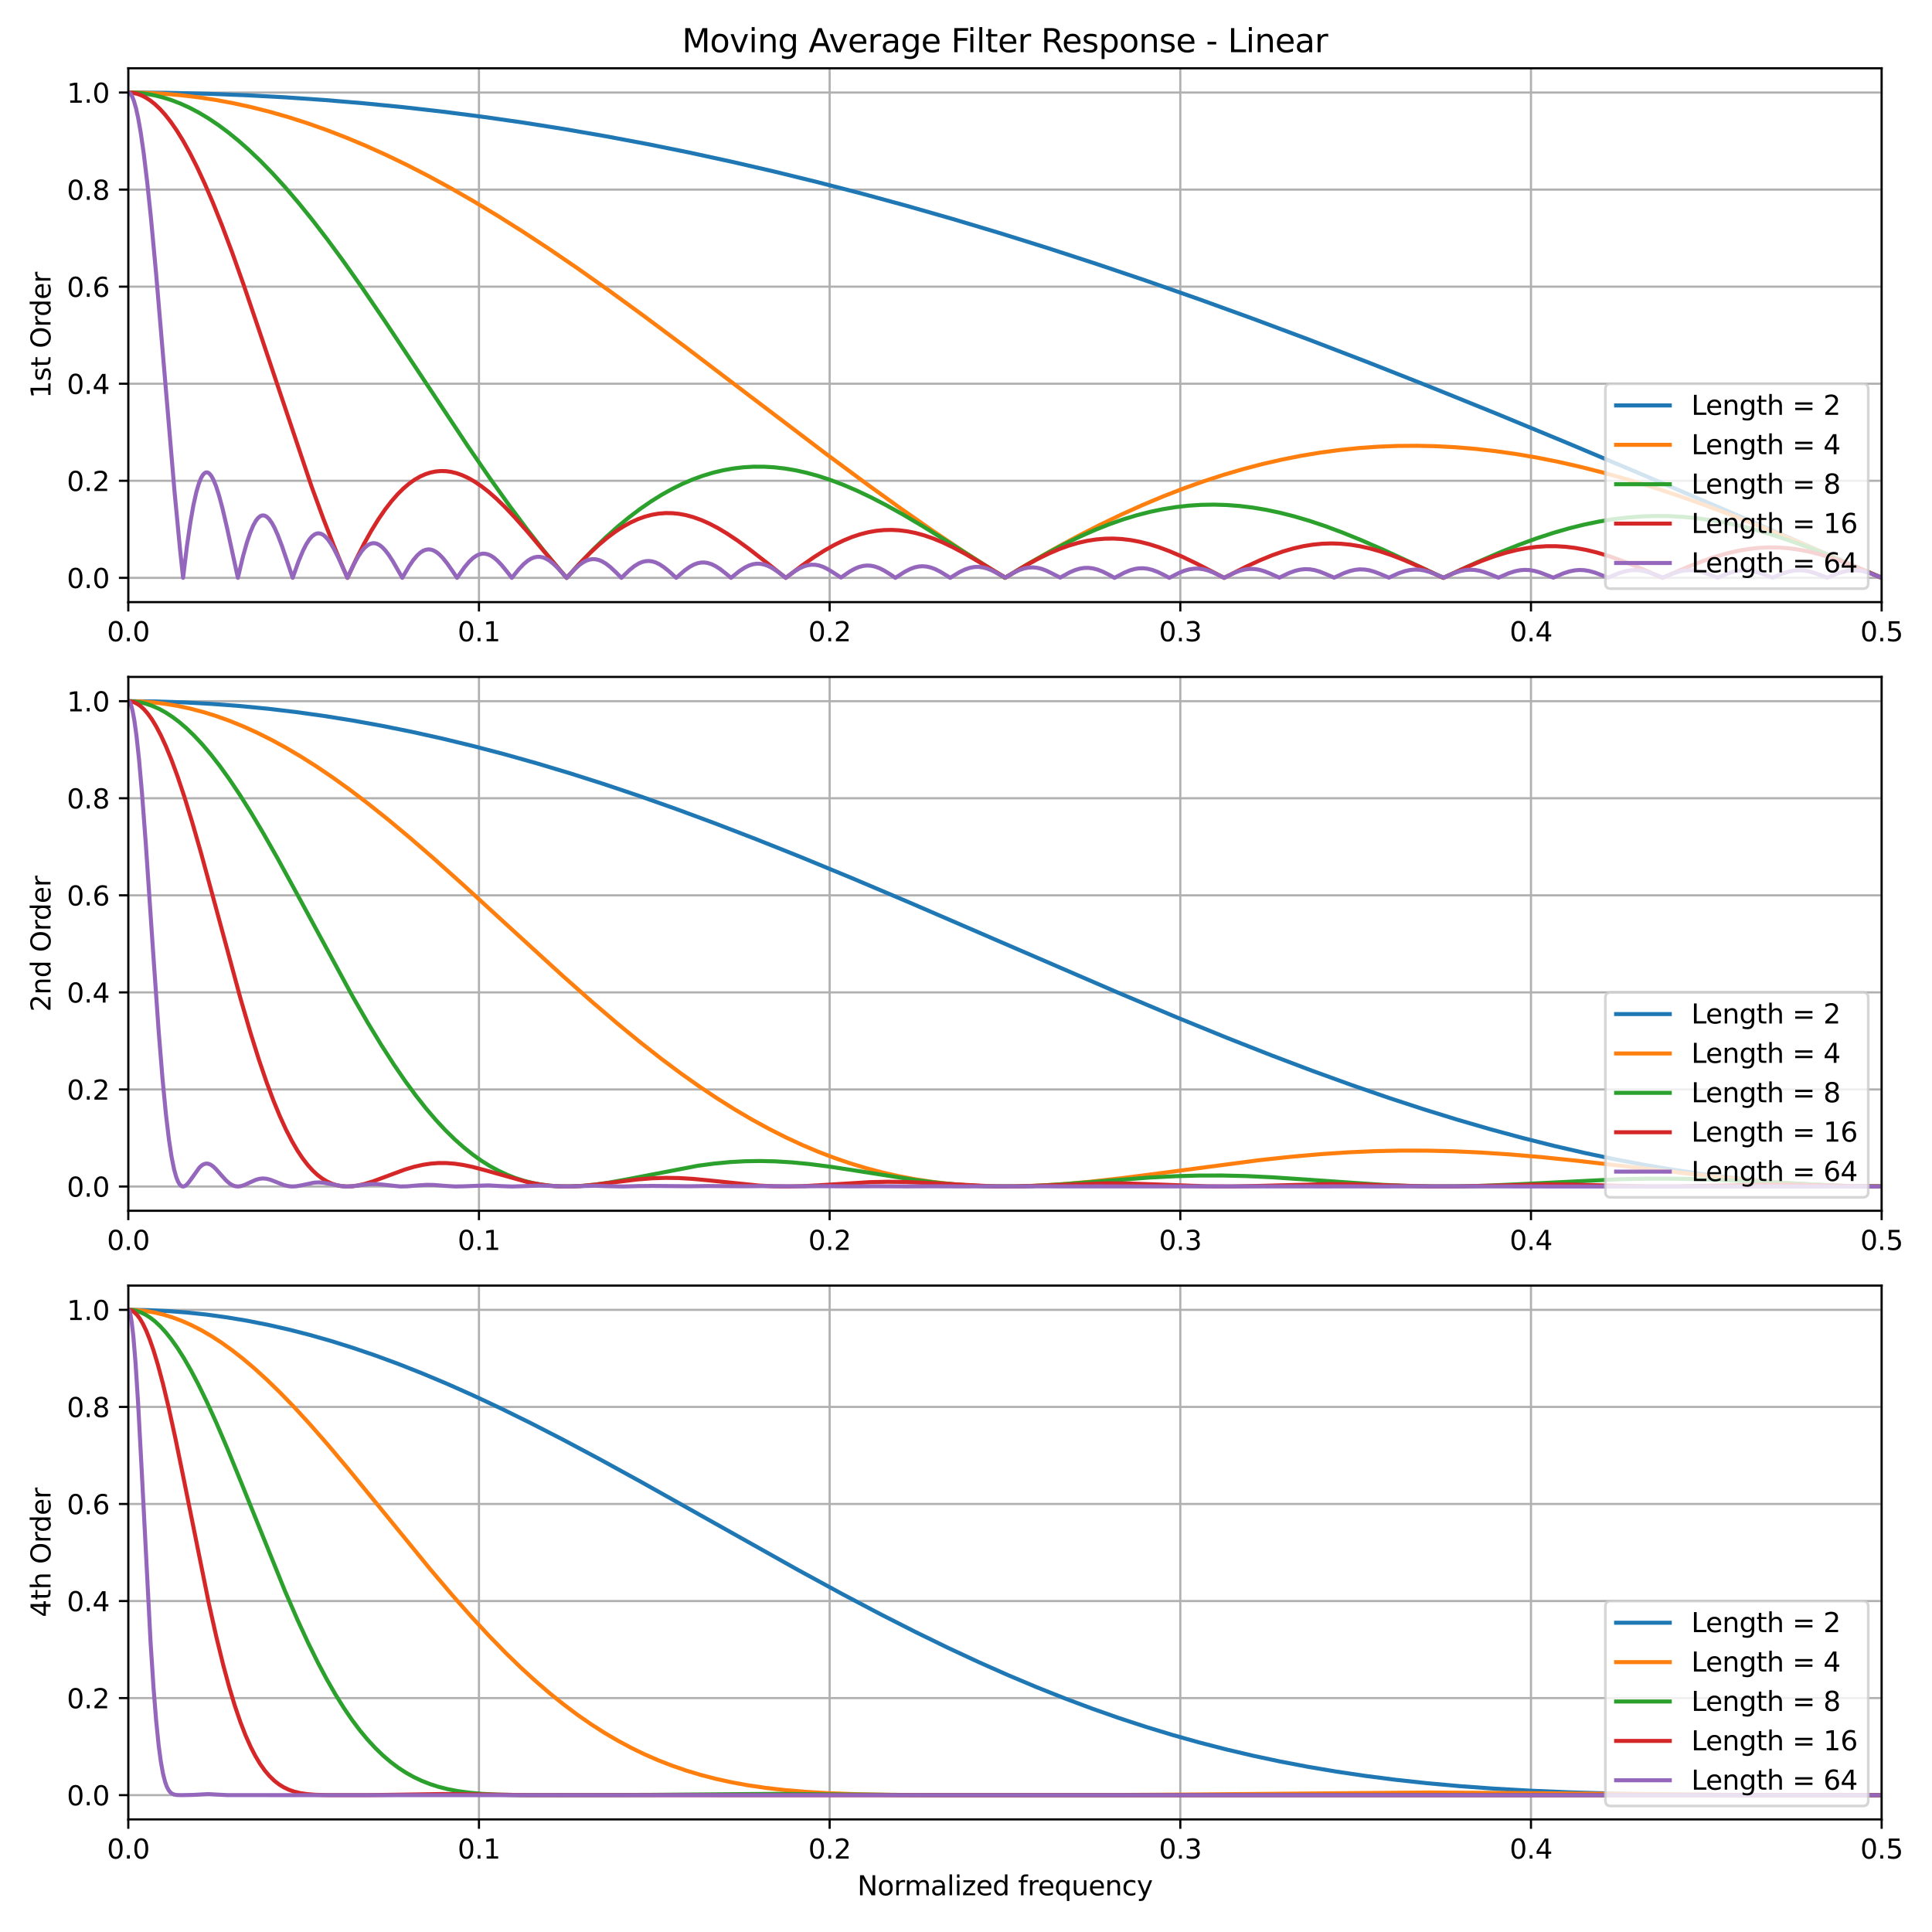 <?xml version="1.0" encoding="utf-8" standalone="no"?>
<!DOCTYPE svg PUBLIC "-//W3C//DTD SVG 1.1//EN"
  "http://www.w3.org/Graphics/SVG/1.1/DTD/svg11.dtd">
<svg xmlns:xlink="http://www.w3.org/1999/xlink" width="720pt" height="720pt" viewBox="0 0 720 720" xmlns="http://www.w3.org/2000/svg" version="1.1">
 <defs>
  <style type="text/css">*{stroke-linejoin: round; stroke-linecap: butt}</style>
 </defs>
 <g id="figure_1">
  <g id="patch_1">
   <path d="M 0 720 
L 720 720 
L 720 0 
L 0 0 
z
" style="fill: #ffffff"/>
  </g>
  <g id="axes_1">
   <g id="patch_2">
    <path d="M 47.81 224.387 
L 701.235 224.387 
L 701.235 25.44 
L 47.81 25.44 
z
" style="fill: #ffffff"/>
   </g>
   <g id="matplotlib.axis_1">
    <g id="xtick_1">
     <g id="line2d_1">
      <path d="M 47.81 224.387 
L 47.81 25.44 
" clip-path="url(#p5ef6198100)" style="fill: none; stroke: #b0b0b0; stroke-width: 0.8; stroke-linecap: square"/>
     </g>
     <g id="line2d_2">
      <defs>
       <path id="ma8a58568c8" d="M 0 0 
L 0 3.5 
" style="stroke: #000000; stroke-width: 0.8"/>
      </defs>
      <g>
       <use xlink:href="#ma8a58568c8" x="47.81" y="224.387" style="stroke: #000000; stroke-width: 0.8"/>
      </g>
     </g>
     <g id="text_1">
      <!-- 0.0 -->
      <g transform="translate(39.858 238.985)scale(0.1 -0.1)">
       <defs>
        <path id="DejaVuSans-30" d="M 2034 4250 
Q 1547 4250 1301 3770 
Q 1056 3291 1056 2328 
Q 1056 1369 1301 889 
Q 1547 409 2034 409 
Q 2525 409 2770 889 
Q 3016 1369 3016 2328 
Q 3016 3291 2770 3770 
Q 2525 4250 2034 4250 
z
M 2034 4750 
Q 2819 4750 3233 4129 
Q 3647 3509 3647 2328 
Q 3647 1150 3233 529 
Q 2819 -91 2034 -91 
Q 1250 -91 836 529 
Q 422 1150 422 2328 
Q 422 3509 836 4129 
Q 1250 4750 2034 4750 
z
" transform="scale(0.016)"/>
        <path id="DejaVuSans-2e" d="M 684 794 
L 1344 794 
L 1344 0 
L 684 0 
L 684 794 
z
" transform="scale(0.016)"/>
       </defs>
       <use xlink:href="#DejaVuSans-30"/>
       <use xlink:href="#DejaVuSans-2e" x="63.623"/>
       <use xlink:href="#DejaVuSans-30" x="95.41"/>
      </g>
     </g>
    </g>
    <g id="xtick_2">
     <g id="line2d_3">
      <path d="M 178.495 224.387 
L 178.495 25.44 
" clip-path="url(#p5ef6198100)" style="fill: none; stroke: #b0b0b0; stroke-width: 0.8; stroke-linecap: square"/>
     </g>
     <g id="line2d_4">
      <g>
       <use xlink:href="#ma8a58568c8" x="178.495" y="224.387" style="stroke: #000000; stroke-width: 0.8"/>
      </g>
     </g>
     <g id="text_2">
      <!-- 0.1 -->
      <g transform="translate(170.543 238.985)scale(0.1 -0.1)">
       <defs>
        <path id="DejaVuSans-31" d="M 794 531 
L 1825 531 
L 1825 4091 
L 703 3866 
L 703 4441 
L 1819 4666 
L 2450 4666 
L 2450 531 
L 3481 531 
L 3481 0 
L 794 0 
L 794 531 
z
" transform="scale(0.016)"/>
       </defs>
       <use xlink:href="#DejaVuSans-30"/>
       <use xlink:href="#DejaVuSans-2e" x="63.623"/>
       <use xlink:href="#DejaVuSans-31" x="95.41"/>
      </g>
     </g>
    </g>
    <g id="xtick_3">
     <g id="line2d_5">
      <path d="M 309.18 224.387 
L 309.18 25.44 
" clip-path="url(#p5ef6198100)" style="fill: none; stroke: #b0b0b0; stroke-width: 0.8; stroke-linecap: square"/>
     </g>
     <g id="line2d_6">
      <g>
       <use xlink:href="#ma8a58568c8" x="309.18" y="224.387" style="stroke: #000000; stroke-width: 0.8"/>
      </g>
     </g>
     <g id="text_3">
      <!-- 0.2 -->
      <g transform="translate(301.228 238.985)scale(0.1 -0.1)">
       <defs>
        <path id="DejaVuSans-32" d="M 1228 531 
L 3431 531 
L 3431 0 
L 469 0 
L 469 531 
Q 828 903 1448 1529 
Q 2069 2156 2228 2338 
Q 2531 2678 2651 2914 
Q 2772 3150 2772 3378 
Q 2772 3750 2511 3984 
Q 2250 4219 1831 4219 
Q 1534 4219 1204 4116 
Q 875 4013 500 3803 
L 500 4441 
Q 881 4594 1212 4672 
Q 1544 4750 1819 4750 
Q 2544 4750 2975 4387 
Q 3406 4025 3406 3419 
Q 3406 3131 3298 2873 
Q 3191 2616 2906 2266 
Q 2828 2175 2409 1742 
Q 1991 1309 1228 531 
z
" transform="scale(0.016)"/>
       </defs>
       <use xlink:href="#DejaVuSans-30"/>
       <use xlink:href="#DejaVuSans-2e" x="63.623"/>
       <use xlink:href="#DejaVuSans-32" x="95.41"/>
      </g>
     </g>
    </g>
    <g id="xtick_4">
     <g id="line2d_7">
      <path d="M 439.865 224.387 
L 439.865 25.44 
" clip-path="url(#p5ef6198100)" style="fill: none; stroke: #b0b0b0; stroke-width: 0.8; stroke-linecap: square"/>
     </g>
     <g id="line2d_8">
      <g>
       <use xlink:href="#ma8a58568c8" x="439.865" y="224.387" style="stroke: #000000; stroke-width: 0.8"/>
      </g>
     </g>
     <g id="text_4">
      <!-- 0.3 -->
      <g transform="translate(431.913 238.985)scale(0.1 -0.1)">
       <defs>
        <path id="DejaVuSans-33" d="M 2597 2516 
Q 3050 2419 3304 2112 
Q 3559 1806 3559 1356 
Q 3559 666 3084 287 
Q 2609 -91 1734 -91 
Q 1441 -91 1130 -33 
Q 819 25 488 141 
L 488 750 
Q 750 597 1062 519 
Q 1375 441 1716 441 
Q 2309 441 2620 675 
Q 2931 909 2931 1356 
Q 2931 1769 2642 2001 
Q 2353 2234 1838 2234 
L 1294 2234 
L 1294 2753 
L 1863 2753 
Q 2328 2753 2575 2939 
Q 2822 3125 2822 3475 
Q 2822 3834 2567 4026 
Q 2313 4219 1838 4219 
Q 1578 4219 1281 4162 
Q 984 4106 628 3988 
L 628 4550 
Q 988 4650 1302 4700 
Q 1616 4750 1894 4750 
Q 2613 4750 3031 4423 
Q 3450 4097 3450 3541 
Q 3450 3153 3228 2886 
Q 3006 2619 2597 2516 
z
" transform="scale(0.016)"/>
       </defs>
       <use xlink:href="#DejaVuSans-30"/>
       <use xlink:href="#DejaVuSans-2e" x="63.623"/>
       <use xlink:href="#DejaVuSans-33" x="95.41"/>
      </g>
     </g>
    </g>
    <g id="xtick_5">
     <g id="line2d_9">
      <path d="M 570.55 224.387 
L 570.55 25.44 
" clip-path="url(#p5ef6198100)" style="fill: none; stroke: #b0b0b0; stroke-width: 0.8; stroke-linecap: square"/>
     </g>
     <g id="line2d_10">
      <g>
       <use xlink:href="#ma8a58568c8" x="570.55" y="224.387" style="stroke: #000000; stroke-width: 0.8"/>
      </g>
     </g>
     <g id="text_5">
      <!-- 0.4 -->
      <g transform="translate(562.598 238.985)scale(0.1 -0.1)">
       <defs>
        <path id="DejaVuSans-34" d="M 2419 4116 
L 825 1625 
L 2419 1625 
L 2419 4116 
z
M 2253 4666 
L 3047 4666 
L 3047 1625 
L 3713 1625 
L 3713 1100 
L 3047 1100 
L 3047 0 
L 2419 0 
L 2419 1100 
L 313 1100 
L 313 1709 
L 2253 4666 
z
" transform="scale(0.016)"/>
       </defs>
       <use xlink:href="#DejaVuSans-30"/>
       <use xlink:href="#DejaVuSans-2e" x="63.623"/>
       <use xlink:href="#DejaVuSans-34" x="95.41"/>
      </g>
     </g>
    </g>
    <g id="xtick_6">
     <g id="line2d_11">
      <path d="M 701.235 224.387 
L 701.235 25.44 
" clip-path="url(#p5ef6198100)" style="fill: none; stroke: #b0b0b0; stroke-width: 0.8; stroke-linecap: square"/>
     </g>
     <g id="line2d_12">
      <g>
       <use xlink:href="#ma8a58568c8" x="701.235" y="224.387" style="stroke: #000000; stroke-width: 0.8"/>
      </g>
     </g>
     <g id="text_6">
      <!-- 0.5 -->
      <g transform="translate(693.283 238.985)scale(0.1 -0.1)">
       <defs>
        <path id="DejaVuSans-35" d="M 691 4666 
L 3169 4666 
L 3169 4134 
L 1269 4134 
L 1269 2991 
Q 1406 3038 1543 3061 
Q 1681 3084 1819 3084 
Q 2600 3084 3056 2656 
Q 3513 2228 3513 1497 
Q 3513 744 3044 326 
Q 2575 -91 1722 -91 
Q 1428 -91 1123 -41 
Q 819 9 494 109 
L 494 744 
Q 775 591 1075 516 
Q 1375 441 1709 441 
Q 2250 441 2565 725 
Q 2881 1009 2881 1497 
Q 2881 1984 2565 2268 
Q 2250 2553 1709 2553 
Q 1456 2553 1204 2497 
Q 953 2441 691 2322 
L 691 4666 
z
" transform="scale(0.016)"/>
       </defs>
       <use xlink:href="#DejaVuSans-30"/>
       <use xlink:href="#DejaVuSans-2e" x="63.623"/>
       <use xlink:href="#DejaVuSans-35" x="95.41"/>
      </g>
     </g>
    </g>
   </g>
   <g id="matplotlib.axis_2">
    <g id="ytick_1">
     <g id="line2d_13">
      <path d="M 47.81 215.344 
L 701.235 215.344 
" clip-path="url(#p5ef6198100)" style="fill: none; stroke: #b0b0b0; stroke-width: 0.8; stroke-linecap: square"/>
     </g>
     <g id="line2d_14">
      <defs>
       <path id="m88948d0e51" d="M 0 0 
L -3.5 0 
" style="stroke: #000000; stroke-width: 0.8"/>
      </defs>
      <g>
       <use xlink:href="#m88948d0e51" x="47.81" y="215.344" style="stroke: #000000; stroke-width: 0.8"/>
      </g>
     </g>
     <g id="text_7">
      <!-- 0.0 -->
      <g transform="translate(24.907 219.143)scale(0.1 -0.1)">
       <use xlink:href="#DejaVuSans-30"/>
       <use xlink:href="#DejaVuSans-2e" x="63.623"/>
       <use xlink:href="#DejaVuSans-30" x="95.41"/>
      </g>
     </g>
    </g>
    <g id="ytick_2">
     <g id="line2d_15">
      <path d="M 47.81 179.172 
L 701.235 179.172 
" clip-path="url(#p5ef6198100)" style="fill: none; stroke: #b0b0b0; stroke-width: 0.8; stroke-linecap: square"/>
     </g>
     <g id="line2d_16">
      <g>
       <use xlink:href="#m88948d0e51" x="47.81" y="179.172" style="stroke: #000000; stroke-width: 0.8"/>
      </g>
     </g>
     <g id="text_8">
      <!-- 0.2 -->
      <g transform="translate(24.907 182.971)scale(0.1 -0.1)">
       <use xlink:href="#DejaVuSans-30"/>
       <use xlink:href="#DejaVuSans-2e" x="63.623"/>
       <use xlink:href="#DejaVuSans-32" x="95.41"/>
      </g>
     </g>
    </g>
    <g id="ytick_3">
     <g id="line2d_17">
      <path d="M 47.81 142.999 
L 701.235 142.999 
" clip-path="url(#p5ef6198100)" style="fill: none; stroke: #b0b0b0; stroke-width: 0.8; stroke-linecap: square"/>
     </g>
     <g id="line2d_18">
      <g>
       <use xlink:href="#m88948d0e51" x="47.81" y="142.999" style="stroke: #000000; stroke-width: 0.8"/>
      </g>
     </g>
     <g id="text_9">
      <!-- 0.4 -->
      <g transform="translate(24.907 146.799)scale(0.1 -0.1)">
       <use xlink:href="#DejaVuSans-30"/>
       <use xlink:href="#DejaVuSans-2e" x="63.623"/>
       <use xlink:href="#DejaVuSans-34" x="95.41"/>
      </g>
     </g>
    </g>
    <g id="ytick_4">
     <g id="line2d_19">
      <path d="M 47.81 106.827 
L 701.235 106.827 
" clip-path="url(#p5ef6198100)" style="fill: none; stroke: #b0b0b0; stroke-width: 0.8; stroke-linecap: square"/>
     </g>
     <g id="line2d_20">
      <g>
       <use xlink:href="#m88948d0e51" x="47.81" y="106.827" style="stroke: #000000; stroke-width: 0.8"/>
      </g>
     </g>
     <g id="text_10">
      <!-- 0.6 -->
      <g transform="translate(24.907 110.626)scale(0.1 -0.1)">
       <defs>
        <path id="DejaVuSans-36" d="M 2113 2584 
Q 1688 2584 1439 2293 
Q 1191 2003 1191 1497 
Q 1191 994 1439 701 
Q 1688 409 2113 409 
Q 2538 409 2786 701 
Q 3034 994 3034 1497 
Q 3034 2003 2786 2293 
Q 2538 2584 2113 2584 
z
M 3366 4563 
L 3366 3988 
Q 3128 4100 2886 4159 
Q 2644 4219 2406 4219 
Q 1781 4219 1451 3797 
Q 1122 3375 1075 2522 
Q 1259 2794 1537 2939 
Q 1816 3084 2150 3084 
Q 2853 3084 3261 2657 
Q 3669 2231 3669 1497 
Q 3669 778 3244 343 
Q 2819 -91 2113 -91 
Q 1303 -91 875 529 
Q 447 1150 447 2328 
Q 447 3434 972 4092 
Q 1497 4750 2381 4750 
Q 2619 4750 2861 4703 
Q 3103 4656 3366 4563 
z
" transform="scale(0.016)"/>
       </defs>
       <use xlink:href="#DejaVuSans-30"/>
       <use xlink:href="#DejaVuSans-2e" x="63.623"/>
       <use xlink:href="#DejaVuSans-36" x="95.41"/>
      </g>
     </g>
    </g>
    <g id="ytick_5">
     <g id="line2d_21">
      <path d="M 47.81 70.655 
L 701.235 70.655 
" clip-path="url(#p5ef6198100)" style="fill: none; stroke: #b0b0b0; stroke-width: 0.8; stroke-linecap: square"/>
     </g>
     <g id="line2d_22">
      <g>
       <use xlink:href="#m88948d0e51" x="47.81" y="70.655" style="stroke: #000000; stroke-width: 0.8"/>
      </g>
     </g>
     <g id="text_11">
      <!-- 0.8 -->
      <g transform="translate(24.907 74.454)scale(0.1 -0.1)">
       <defs>
        <path id="DejaVuSans-38" d="M 2034 2216 
Q 1584 2216 1326 1975 
Q 1069 1734 1069 1313 
Q 1069 891 1326 650 
Q 1584 409 2034 409 
Q 2484 409 2743 651 
Q 3003 894 3003 1313 
Q 3003 1734 2745 1975 
Q 2488 2216 2034 2216 
z
M 1403 2484 
Q 997 2584 770 2862 
Q 544 3141 544 3541 
Q 544 4100 942 4425 
Q 1341 4750 2034 4750 
Q 2731 4750 3128 4425 
Q 3525 4100 3525 3541 
Q 3525 3141 3298 2862 
Q 3072 2584 2669 2484 
Q 3125 2378 3379 2068 
Q 3634 1759 3634 1313 
Q 3634 634 3220 271 
Q 2806 -91 2034 -91 
Q 1263 -91 848 271 
Q 434 634 434 1313 
Q 434 1759 690 2068 
Q 947 2378 1403 2484 
z
M 1172 3481 
Q 1172 3119 1398 2916 
Q 1625 2713 2034 2713 
Q 2441 2713 2670 2916 
Q 2900 3119 2900 3481 
Q 2900 3844 2670 4047 
Q 2441 4250 2034 4250 
Q 1625 4250 1398 4047 
Q 1172 3844 1172 3481 
z
" transform="scale(0.016)"/>
       </defs>
       <use xlink:href="#DejaVuSans-30"/>
       <use xlink:href="#DejaVuSans-2e" x="63.623"/>
       <use xlink:href="#DejaVuSans-38" x="95.41"/>
      </g>
     </g>
    </g>
    <g id="ytick_6">
     <g id="line2d_23">
      <path d="M 47.81 34.483 
L 701.235 34.483 
" clip-path="url(#p5ef6198100)" style="fill: none; stroke: #b0b0b0; stroke-width: 0.8; stroke-linecap: square"/>
     </g>
     <g id="line2d_24">
      <g>
       <use xlink:href="#m88948d0e51" x="47.81" y="34.483" style="stroke: #000000; stroke-width: 0.8"/>
      </g>
     </g>
     <g id="text_12">
      <!-- 1.0 -->
      <g transform="translate(24.907 38.282)scale(0.1 -0.1)">
       <use xlink:href="#DejaVuSans-31"/>
       <use xlink:href="#DejaVuSans-2e" x="63.623"/>
       <use xlink:href="#DejaVuSans-30" x="95.41"/>
      </g>
     </g>
    </g>
    <g id="text_13">
     <!-- 1st Order -->
     <g transform="translate(18.827 148.459)rotate(-90)scale(0.1 -0.1)">
      <defs>
       <path id="DejaVuSans-73" d="M 2834 3397 
L 2834 2853 
Q 2591 2978 2328 3040 
Q 2066 3103 1784 3103 
Q 1356 3103 1142 2972 
Q 928 2841 928 2578 
Q 928 2378 1081 2264 
Q 1234 2150 1697 2047 
L 1894 2003 
Q 2506 1872 2764 1633 
Q 3022 1394 3022 966 
Q 3022 478 2636 193 
Q 2250 -91 1575 -91 
Q 1294 -91 989 -36 
Q 684 19 347 128 
L 347 722 
Q 666 556 975 473 
Q 1284 391 1588 391 
Q 1994 391 2212 530 
Q 2431 669 2431 922 
Q 2431 1156 2273 1281 
Q 2116 1406 1581 1522 
L 1381 1569 
Q 847 1681 609 1914 
Q 372 2147 372 2553 
Q 372 3047 722 3315 
Q 1072 3584 1716 3584 
Q 2034 3584 2315 3537 
Q 2597 3491 2834 3397 
z
" transform="scale(0.016)"/>
       <path id="DejaVuSans-74" d="M 1172 4494 
L 1172 3500 
L 2356 3500 
L 2356 3053 
L 1172 3053 
L 1172 1153 
Q 1172 725 1289 603 
Q 1406 481 1766 481 
L 2356 481 
L 2356 0 
L 1766 0 
Q 1100 0 847 248 
Q 594 497 594 1153 
L 594 3053 
L 172 3053 
L 172 3500 
L 594 3500 
L 594 4494 
L 1172 4494 
z
" transform="scale(0.016)"/>
       <path id="DejaVuSans-20" transform="scale(0.016)"/>
       <path id="DejaVuSans-4f" d="M 2522 4238 
Q 1834 4238 1429 3725 
Q 1025 3213 1025 2328 
Q 1025 1447 1429 934 
Q 1834 422 2522 422 
Q 3209 422 3611 934 
Q 4013 1447 4013 2328 
Q 4013 3213 3611 3725 
Q 3209 4238 2522 4238 
z
M 2522 4750 
Q 3503 4750 4090 4092 
Q 4678 3434 4678 2328 
Q 4678 1225 4090 567 
Q 3503 -91 2522 -91 
Q 1538 -91 948 565 
Q 359 1222 359 2328 
Q 359 3434 948 4092 
Q 1538 4750 2522 4750 
z
" transform="scale(0.016)"/>
       <path id="DejaVuSans-72" d="M 2631 2963 
Q 2534 3019 2420 3045 
Q 2306 3072 2169 3072 
Q 1681 3072 1420 2755 
Q 1159 2438 1159 1844 
L 1159 0 
L 581 0 
L 581 3500 
L 1159 3500 
L 1159 2956 
Q 1341 3275 1631 3429 
Q 1922 3584 2338 3584 
Q 2397 3584 2469 3576 
Q 2541 3569 2628 3553 
L 2631 2963 
z
" transform="scale(0.016)"/>
       <path id="DejaVuSans-64" d="M 2906 2969 
L 2906 4863 
L 3481 4863 
L 3481 0 
L 2906 0 
L 2906 525 
Q 2725 213 2448 61 
Q 2172 -91 1784 -91 
Q 1150 -91 751 415 
Q 353 922 353 1747 
Q 353 2572 751 3078 
Q 1150 3584 1784 3584 
Q 2172 3584 2448 3432 
Q 2725 3281 2906 2969 
z
M 947 1747 
Q 947 1113 1208 752 
Q 1469 391 1925 391 
Q 2381 391 2643 752 
Q 2906 1113 2906 1747 
Q 2906 2381 2643 2742 
Q 2381 3103 1925 3103 
Q 1469 3103 1208 2742 
Q 947 2381 947 1747 
z
" transform="scale(0.016)"/>
       <path id="DejaVuSans-65" d="M 3597 1894 
L 3597 1613 
L 953 1613 
Q 991 1019 1311 708 
Q 1631 397 2203 397 
Q 2534 397 2845 478 
Q 3156 559 3463 722 
L 3463 178 
Q 3153 47 2828 -22 
Q 2503 -91 2169 -91 
Q 1331 -91 842 396 
Q 353 884 353 1716 
Q 353 2575 817 3079 
Q 1281 3584 2069 3584 
Q 2775 3584 3186 3129 
Q 3597 2675 3597 1894 
z
M 3022 2063 
Q 3016 2534 2758 2815 
Q 2500 3097 2075 3097 
Q 1594 3097 1305 2825 
Q 1016 2553 972 2059 
L 3022 2063 
z
" transform="scale(0.016)"/>
      </defs>
      <use xlink:href="#DejaVuSans-31"/>
      <use xlink:href="#DejaVuSans-73" x="63.623"/>
      <use xlink:href="#DejaVuSans-74" x="115.723"/>
      <use xlink:href="#DejaVuSans-20" x="154.932"/>
      <use xlink:href="#DejaVuSans-4f" x="186.719"/>
      <use xlink:href="#DejaVuSans-72" x="265.43"/>
      <use xlink:href="#DejaVuSans-64" x="304.793"/>
      <use xlink:href="#DejaVuSans-65" x="368.27"/>
      <use xlink:href="#DejaVuSans-72" x="429.793"/>
     </g>
    </g>
   </g>
   <g id="line2d_25">
    <path d="M 47.81 34.483 
L 62.327 34.593 
L 76.844 34.923 
L 91.521 35.481 
L 106.197 36.262 
L 120.874 37.266 
L 135.55 38.491 
L 150.386 39.954 
L 165.222 41.64 
L 180.218 43.568 
L 195.213 45.719 
L 210.369 48.118 
L 225.683 50.767 
L 241.157 53.67 
L 256.791 56.83 
L 272.584 60.25 
L 288.537 63.931 
L 304.809 67.915 
L 321.24 72.167 
L 337.991 76.732 
L 355.06 81.615 
L 372.449 86.82 
L 390.316 92.402 
L 408.661 98.37 
L 427.486 104.73 
L 446.788 111.486 
L 466.889 118.76 
L 487.787 126.56 
L 509.642 134.957 
L 532.774 144.086 
L 557.501 154.087 
L 584.301 165.17 
L 614.452 177.885 
L 650.346 193.273 
L 701.075 215.274 
L 701.075 215.274 
" clip-path="url(#p5ef6198100)" style="fill: none; stroke: #1f77b4; stroke-width: 1.5; stroke-linecap: square"/>
   </g>
   <g id="line2d_26">
    <path d="M 47.81 34.483 
L 54.351 34.595 
L 60.891 34.93 
L 67.432 35.488 
L 73.973 36.267 
L 80.513 37.266 
L 87.213 38.515 
L 93.913 39.991 
L 100.773 41.732 
L 107.633 43.703 
L 114.652 45.953 
L 121.831 48.493 
L 129.01 51.268 
L 136.348 54.34 
L 143.846 57.718 
L 151.662 61.486 
L 159.639 65.58 
L 167.934 70.092 
L 176.549 75.034 
L 185.482 80.42 
L 194.894 86.358 
L 204.785 92.863 
L 215.473 100.165 
L 227.119 108.398 
L 240.2 117.93 
L 255.674 129.491 
L 278.646 146.967 
L 307.68 169.006 
L 323.155 180.466 
L 336.236 189.883 
L 347.881 197.996 
L 358.57 205.176 
L 368.62 211.664 
L 374.522 215.344 
L 383.775 209.784 
L 392.709 204.675 
L 401.323 200.002 
L 409.619 195.753 
L 417.754 191.833 
L 425.731 188.238 
L 433.548 184.96 
L 441.205 181.991 
L 448.703 179.321 
L 456.041 176.94 
L 463.379 174.792 
L 470.558 172.918 
L 477.737 171.272 
L 484.916 169.853 
L 492.094 168.664 
L 499.273 167.703 
L 506.452 166.971 
L 513.631 166.465 
L 520.809 166.184 
L 527.988 166.126 
L 535.167 166.286 
L 542.505 166.673 
L 549.843 167.279 
L 557.341 168.121 
L 564.998 169.205 
L 572.815 170.538 
L 580.792 172.125 
L 588.928 173.969 
L 597.383 176.114 
L 606.157 178.572 
L 615.25 181.352 
L 624.821 184.512 
L 635.031 188.121 
L 646.038 192.253 
L 658.163 197.05 
L 672.041 202.786 
L 689.909 210.427 
L 701.075 215.274 
L 701.075 215.274 
" clip-path="url(#p5ef6198100)" style="fill: none; stroke: #ff7f0e; stroke-width: 1.5; stroke-linecap: square"/>
   </g>
   <g id="line2d_27">
    <path d="M 47.81 34.483 
L 51.001 34.595 
L 54.191 34.93 
L 57.382 35.487 
L 60.572 36.265 
L 63.922 37.319 
L 67.272 38.612 
L 70.622 40.141 
L 74.132 41.993 
L 77.642 44.096 
L 81.311 46.556 
L 85.139 49.4 
L 88.968 52.52 
L 92.956 56.052 
L 97.104 60.018 
L 101.571 64.607 
L 106.197 69.686 
L 111.142 75.458 
L 116.407 81.959 
L 121.99 89.215 
L 128.052 97.459 
L 134.912 107.172 
L 143.048 119.098 
L 154.215 135.904 
L 174.475 166.442 
L 182.93 178.739 
L 190.109 188.79 
L 196.49 197.346 
L 202.392 204.888 
L 207.816 211.465 
L 211.166 215.344 
L 216.112 209.89 
L 220.897 204.937 
L 225.524 200.469 
L 229.991 196.464 
L 234.298 192.898 
L 238.445 189.748 
L 242.593 186.879 
L 246.581 184.389 
L 250.57 182.166 
L 254.398 180.284 
L 258.227 178.649 
L 262.056 177.26 
L 265.884 176.115 
L 269.553 175.244 
L 273.222 174.593 
L 277.051 174.144 
L 280.88 173.924 
L 284.708 173.928 
L 288.537 174.15 
L 292.525 174.605 
L 296.514 175.28 
L 300.661 176.204 
L 304.968 177.391 
L 309.435 178.853 
L 314.221 180.662 
L 319.166 182.772 
L 324.431 185.26 
L 330.174 188.223 
L 336.555 191.772 
L 343.893 196.114 
L 353.305 201.957 
L 374.522 215.344 
L 383.137 210.177 
L 390.316 206.125 
L 396.697 202.771 
L 402.599 199.912 
L 408.183 197.45 
L 413.607 195.303 
L 418.712 193.518 
L 423.657 192.018 
L 428.602 190.751 
L 433.388 189.753 
L 438.174 188.984 
L 442.96 188.445 
L 447.586 188.144 
L 452.372 188.058 
L 457.158 188.2 
L 461.944 188.564 
L 466.889 189.167 
L 471.834 189.992 
L 476.939 191.066 
L 482.363 192.44 
L 487.947 194.087 
L 493.849 196.06 
L 500.23 198.432 
L 507.249 201.282 
L 515.385 204.835 
L 525.914 209.693 
L 537.879 215.344 
L 550.162 209.683 
L 558.777 205.955 
L 566.115 203.017 
L 572.815 200.573 
L 579.037 198.54 
L 584.939 196.846 
L 590.523 195.47 
L 595.947 194.358 
L 601.211 193.5 
L 606.476 192.867 
L 611.58 192.472 
L 616.685 192.296 
L 621.79 192.339 
L 626.895 192.599 
L 632.16 193.091 
L 637.424 193.805 
L 642.848 194.764 
L 648.431 195.977 
L 654.334 197.493 
L 660.396 199.28 
L 666.937 201.442 
L 674.115 204.056 
L 682.251 207.264 
L 692.301 211.478 
L 701.075 215.274 
L 701.075 215.274 
" clip-path="url(#p5ef6198100)" style="fill: none; stroke: #2ca02c; stroke-width: 1.5; stroke-linecap: square"/>
   </g>
   <g id="line2d_28">
    <path d="M 47.81 34.483 
L 49.405 34.596 
L 51.001 34.935 
L 52.596 35.499 
L 54.191 36.286 
L 55.946 37.409 
L 57.701 38.797 
L 59.615 40.61 
L 61.529 42.729 
L 63.603 45.362 
L 65.837 48.578 
L 68.23 52.446 
L 70.782 57.034 
L 73.494 62.401 
L 76.365 68.599 
L 79.396 75.67 
L 82.747 84.051 
L 86.575 94.255 
L 90.882 106.382 
L 96.306 122.349 
L 116.088 181.246 
L 120.555 193.456 
L 124.383 203.296 
L 127.893 211.721 
L 129.488 215.344 
L 132.679 208.514 
L 135.55 202.868 
L 138.262 197.995 
L 140.974 193.583 
L 143.527 189.863 
L 145.919 186.766 
L 148.153 184.217 
L 150.386 182.001 
L 152.46 180.241 
L 154.534 178.766 
L 156.608 177.574 
L 158.522 176.721 
L 160.436 176.101 
L 162.351 175.709 
L 164.265 175.541 
L 166.179 175.589 
L 168.094 175.847 
L 170.168 176.355 
L 172.242 177.089 
L 174.475 178.119 
L 176.868 179.483 
L 179.42 181.212 
L 182.132 183.331 
L 185.004 185.855 
L 188.194 188.953 
L 191.863 192.827 
L 196.49 198.058 
L 203.988 206.94 
L 211.166 215.344 
L 215.793 210.252 
L 219.781 206.19 
L 223.29 202.931 
L 226.481 200.263 
L 229.512 198.015 
L 232.383 196.162 
L 235.095 194.671 
L 237.807 193.441 
L 240.36 192.526 
L 242.912 191.85 
L 245.465 191.412 
L 248.017 191.212 
L 250.57 191.245 
L 253.122 191.506 
L 255.674 191.987 
L 258.386 192.729 
L 261.258 193.76 
L 264.289 195.101 
L 267.479 196.767 
L 270.989 198.867 
L 274.818 201.424 
L 279.285 204.681 
L 285.347 209.396 
L 292.844 215.344 
L 298.906 210.742 
L 303.373 207.618 
L 307.361 205.093 
L 311.031 203.037 
L 314.381 201.412 
L 317.571 200.109 
L 320.602 199.103 
L 323.633 198.335 
L 326.505 197.829 
L 329.376 197.544 
L 332.248 197.477 
L 335.119 197.627 
L 338.15 198.013 
L 341.181 198.626 
L 344.372 199.501 
L 347.722 200.656 
L 351.231 202.101 
L 355.06 203.917 
L 359.527 206.294 
L 364.951 209.453 
L 374.682 215.246 
L 381.701 211.059 
L 386.647 208.357 
L 390.954 206.252 
L 394.783 204.619 
L 398.452 203.294 
L 401.961 202.268 
L 405.311 201.522 
L 408.502 201.031 
L 411.692 200.76 
L 414.883 200.709 
L 418.074 200.877 
L 421.424 201.283 
L 424.774 201.914 
L 428.283 202.803 
L 431.952 203.962 
L 435.941 205.456 
L 440.407 207.376 
L 445.672 209.893 
L 453.17 213.755 
L 456.201 215.344 
L 464.337 211.212 
L 469.601 208.781 
L 474.068 206.952 
L 478.215 205.494 
L 482.044 204.382 
L 485.713 203.548 
L 489.223 202.975 
L 492.732 202.631 
L 496.242 202.519 
L 499.752 202.64 
L 503.261 202.989 
L 506.771 203.558 
L 510.44 204.375 
L 514.428 205.499 
L 518.576 206.9 
L 523.362 208.762 
L 528.945 211.184 
L 537.719 215.269 
L 537.879 215.344 
L 546.972 211.188 
L 552.396 208.95 
L 557.022 207.272 
L 561.17 205.993 
L 565.158 204.994 
L 568.987 204.267 
L 572.656 203.799 
L 576.325 203.56 
L 579.835 203.552 
L 583.504 203.77 
L 587.173 204.217 
L 591.001 204.914 
L 594.99 205.875 
L 599.137 207.104 
L 603.764 208.71 
L 609.188 210.844 
L 616.366 213.931 
L 619.557 215.344 
L 629.288 211.148 
L 634.872 208.983 
L 639.657 207.362 
L 643.965 206.136 
L 647.953 205.227 
L 651.781 204.579 
L 655.451 204.176 
L 659.12 203.995 
L 662.789 204.039 
L 666.458 204.307 
L 670.127 204.793 
L 673.956 205.522 
L 677.944 206.504 
L 682.251 207.796 
L 687.037 209.47 
L 692.621 211.666 
L 700.756 215.136 
L 701.075 215.274 
L 701.075 215.274 
" clip-path="url(#p5ef6198100)" style="fill: none; stroke: #d62728; stroke-width: 1.5; stroke-linecap: square"/>
   </g>
   <g id="line2d_29">
    <path d="M 47.81 34.483 
L 48.289 34.646 
L 48.767 35.136 
L 49.246 35.95 
L 49.884 37.535 
L 50.681 40.308 
L 51.479 43.935 
L 52.436 49.368 
L 53.553 57.109 
L 54.829 67.636 
L 56.265 81.335 
L 58.179 101.998 
L 60.891 134.093 
L 65.039 183.171 
L 67.113 204.928 
L 68.23 215.344 
L 69.665 203.553 
L 70.942 194.739 
L 72.058 188.394 
L 73.175 183.367 
L 74.132 180.112 
L 74.93 178.138 
L 75.568 177.031 
L 76.206 176.335 
L 76.684 176.075 
L 77.163 176.032 
L 77.642 176.2 
L 78.12 176.572 
L 78.758 177.37 
L 79.556 178.824 
L 80.513 181.177 
L 81.63 184.655 
L 82.906 189.421 
L 84.661 196.951 
L 88.649 215.344 
L 90.563 207.348 
L 91.999 202.207 
L 93.275 198.422 
L 94.392 195.795 
L 95.349 194.088 
L 96.147 193.06 
L 96.944 192.395 
L 97.583 192.124 
L 98.221 192.08 
L 98.859 192.258 
L 99.497 192.651 
L 100.295 193.432 
L 101.252 194.764 
L 102.209 196.488 
L 103.485 199.308 
L 105.08 203.487 
L 107.473 210.54 
L 109.069 215.344 
L 111.302 209.082 
L 112.897 205.268 
L 114.173 202.765 
L 115.29 201.038 
L 116.247 199.931 
L 117.205 199.184 
L 118.002 198.84 
L 118.8 198.749 
L 119.597 198.907 
L 120.395 199.305 
L 121.193 199.934 
L 122.15 200.972 
L 123.267 202.536 
L 124.543 204.72 
L 126.138 207.902 
L 128.85 213.913 
L 129.488 215.344 
L 131.881 210.277 
L 133.476 207.386 
L 134.753 205.479 
L 135.869 204.161 
L 136.986 203.199 
L 137.943 202.675 
L 138.9 202.432 
L 139.698 202.446 
L 140.496 202.651 
L 141.453 203.142 
L 142.41 203.885 
L 143.527 205.041 
L 144.803 206.695 
L 146.398 209.156 
L 148.791 213.334 
L 149.908 215.344 
L 152.46 210.999 
L 154.055 208.68 
L 155.491 206.984 
L 156.608 205.969 
L 157.725 205.248 
L 158.682 204.875 
L 159.639 204.733 
L 160.596 204.821 
L 161.553 205.133 
L 162.67 205.767 
L 163.787 206.668 
L 165.063 207.985 
L 166.658 209.979 
L 168.891 213.186 
L 170.327 215.344 
L 173.039 211.481 
L 174.794 209.379 
L 176.23 208.011 
L 177.506 207.115 
L 178.623 206.601 
L 179.739 206.35 
L 180.696 206.348 
L 181.813 206.589 
L 182.93 207.082 
L 184.047 207.809 
L 185.323 208.893 
L 186.918 210.56 
L 188.992 213.08 
L 190.747 215.344 
L 193.459 212.005 
L 195.213 210.177 
L 196.649 208.982 
L 197.925 208.195 
L 199.042 207.739 
L 200.159 207.512 
L 201.276 207.517 
L 202.392 207.75 
L 203.509 208.203 
L 204.785 208.967 
L 206.221 210.101 
L 207.976 211.797 
L 210.528 214.617 
L 211.166 215.344 
L 214.038 212.238 
L 215.793 210.646 
L 217.228 209.613 
L 218.505 208.94 
L 219.781 208.52 
L 220.897 208.371 
L 222.014 208.428 
L 223.131 208.686 
L 224.407 209.215 
L 225.843 210.08 
L 227.438 211.321 
L 229.512 213.248 
L 231.586 215.344 
L 234.617 212.417 
L 236.372 211.01 
L 237.967 210.02 
L 239.243 209.465 
L 240.519 209.141 
L 241.796 209.058 
L 243.072 209.216 
L 244.348 209.607 
L 245.784 210.301 
L 247.379 211.345 
L 249.293 212.884 
L 252.005 215.344 
L 255.036 212.684 
L 256.951 211.3 
L 258.546 210.423 
L 259.982 209.894 
L 261.258 209.649 
L 262.534 209.625 
L 263.81 209.819 
L 265.246 210.287 
L 266.682 210.994 
L 268.437 212.127 
L 270.67 213.867 
L 272.425 215.344 
L 275.615 212.785 
L 277.53 211.534 
L 279.125 210.752 
L 280.561 210.288 
L 281.996 210.074 
L 283.273 210.1 
L 284.708 210.367 
L 286.144 210.872 
L 287.739 211.679 
L 289.654 212.918 
L 292.525 215.094 
L 292.844 215.344 
L 296.035 212.973 
L 297.949 211.811 
L 299.545 211.083 
L 300.98 210.65 
L 302.416 210.449 
L 303.852 210.486 
L 305.288 210.758 
L 306.723 211.248 
L 308.319 212.019 
L 310.233 213.189 
L 313.423 215.227 
L 316.614 213.03 
L 318.528 211.965 
L 320.124 211.305 
L 321.719 210.893 
L 323.155 210.751 
L 324.59 210.833 
L 326.026 211.133 
L 327.621 211.701 
L 329.376 212.568 
L 331.61 213.938 
L 333.683 215.344 
L 337.034 213.169 
L 339.107 212.094 
L 340.862 211.446 
L 342.457 211.105 
L 343.893 211.017 
L 345.329 211.139 
L 346.924 211.511 
L 348.52 212.109 
L 350.434 213.07 
L 352.986 214.622 
L 354.103 215.344 
L 357.613 213.2 
L 359.686 212.203 
L 361.441 211.612 
L 363.037 211.311 
L 364.632 211.254 
L 366.227 211.441 
L 367.822 211.859 
L 369.577 212.555 
L 371.651 213.623 
L 374.682 215.246 
L 378.032 213.306 
L 380.106 212.357 
L 381.861 211.793 
L 383.456 211.505 
L 385.051 211.449 
L 386.647 211.626 
L 388.242 212.023 
L 389.997 212.685 
L 392.23 213.789 
L 395.102 215.25 
L 398.611 213.319 
L 400.685 212.432 
L 402.44 211.912 
L 404.035 211.658 
L 405.63 211.625 
L 407.226 211.815 
L 408.98 212.265 
L 410.895 213.004 
L 413.288 214.192 
L 415.362 215.344 
L 419.031 213.402 
L 421.105 212.549 
L 422.859 212.05 
L 424.455 211.804 
L 426.05 211.772 
L 427.645 211.953 
L 429.4 212.384 
L 431.314 213.094 
L 433.707 214.236 
L 435.781 215.344 
L 439.45 213.474 
L 441.524 212.651 
L 443.438 212.136 
L 445.193 211.909 
L 446.788 211.918 
L 448.543 212.164 
L 450.298 212.638 
L 452.372 213.444 
L 455.084 214.762 
L 456.201 215.344 
L 460.029 213.467 
L 462.103 212.689 
L 464.017 212.211 
L 465.772 212.012 
L 467.527 212.054 
L 469.282 212.333 
L 471.196 212.883 
L 473.43 213.783 
L 476.78 215.263 
L 480.449 213.523 
L 482.682 212.72 
L 484.597 212.276 
L 486.351 212.102 
L 488.106 212.164 
L 489.861 212.454 
L 491.775 213.007 
L 494.009 213.897 
L 497.199 215.265 
L 500.868 213.572 
L 503.102 212.79 
L 505.016 212.357 
L 506.771 212.187 
L 508.526 212.245 
L 510.28 212.528 
L 512.195 213.066 
L 514.428 213.933 
L 517.619 215.267 
L 521.288 213.614 
L 523.521 212.85 
L 525.436 212.426 
L 527.19 212.259 
L 528.945 212.316 
L 530.7 212.591 
L 532.614 213.116 
L 534.848 213.964 
L 538.038 215.269 
L 541.867 213.589 
L 544.1 212.858 
L 546.015 212.462 
L 547.769 212.317 
L 549.524 212.392 
L 551.279 212.68 
L 553.193 213.212 
L 555.586 214.124 
L 558.458 215.27 
L 562.286 213.621 
L 564.52 212.903 
L 566.434 212.513 
L 568.189 212.37 
L 569.944 212.443 
L 571.858 212.761 
L 573.932 213.353 
L 576.325 214.279 
L 578.877 215.271 
L 582.706 213.648 
L 584.939 212.94 
L 586.854 212.556 
L 588.609 212.414 
L 590.363 212.485 
L 592.278 212.798 
L 594.352 213.381 
L 596.904 214.361 
L 599.297 215.272 
L 603.126 213.67 
L 605.359 212.97 
L 607.273 212.59 
L 609.028 212.45 
L 610.783 212.52 
L 612.697 212.828 
L 614.771 213.404 
L 617.323 214.372 
L 619.716 215.273 
L 623.545 213.688 
L 625.778 212.995 
L 627.693 212.618 
L 629.607 212.476 
L 631.362 212.563 
L 633.276 212.887 
L 635.35 213.474 
L 637.903 214.447 
L 640.136 215.274 
L 643.965 213.701 
L 646.198 213.013 
L 648.112 212.638 
L 650.027 212.497 
L 651.781 212.583 
L 653.696 212.904 
L 655.77 213.487 
L 658.322 214.452 
L 660.555 215.274 
L 664.544 213.654 
L 666.777 212.986 
L 668.691 212.631 
L 670.606 212.51 
L 672.361 212.613 
L 674.275 212.951 
L 676.349 213.548 
L 678.901 214.522 
L 680.975 215.274 
L 684.963 213.659 
L 687.197 212.993 
L 689.111 212.638 
L 691.025 212.517 
L 692.78 212.619 
L 694.694 212.956 
L 696.768 213.551 
L 699.321 214.523 
L 701.075 215.274 
L 701.075 215.274 
" clip-path="url(#p5ef6198100)" style="fill: none; stroke: #9467bd; stroke-width: 1.5; stroke-linecap: square"/>
   </g>
   <g id="patch_3">
    <path d="M 47.81 224.387 
L 47.81 25.44 
" style="fill: none; stroke: #000000; stroke-width: 0.8; stroke-linejoin: miter; stroke-linecap: square"/>
   </g>
   <g id="patch_4">
    <path d="M 701.235 224.387 
L 701.235 25.44 
" style="fill: none; stroke: #000000; stroke-width: 0.8; stroke-linejoin: miter; stroke-linecap: square"/>
   </g>
   <g id="patch_5">
    <path d="M 47.81 224.387 
L 701.235 224.387 
" style="fill: none; stroke: #000000; stroke-width: 0.8; stroke-linejoin: miter; stroke-linecap: square"/>
   </g>
   <g id="patch_6">
    <path d="M 47.81 25.44 
L 701.235 25.44 
" style="fill: none; stroke: #000000; stroke-width: 0.8; stroke-linejoin: miter; stroke-linecap: square"/>
   </g>
   <g id="text_14">
    <!-- Moving Average Filter Response - Linear -->
    <g transform="translate(254.181 19.44)scale(0.12 -0.12)">
     <defs>
      <path id="DejaVuSans-4d" d="M 628 4666 
L 1569 4666 
L 2759 1491 
L 3956 4666 
L 4897 4666 
L 4897 0 
L 4281 0 
L 4281 4097 
L 3078 897 
L 2444 897 
L 1241 4097 
L 1241 0 
L 628 0 
L 628 4666 
z
" transform="scale(0.016)"/>
      <path id="DejaVuSans-6f" d="M 1959 3097 
Q 1497 3097 1228 2736 
Q 959 2375 959 1747 
Q 959 1119 1226 758 
Q 1494 397 1959 397 
Q 2419 397 2687 759 
Q 2956 1122 2956 1747 
Q 2956 2369 2687 2733 
Q 2419 3097 1959 3097 
z
M 1959 3584 
Q 2709 3584 3137 3096 
Q 3566 2609 3566 1747 
Q 3566 888 3137 398 
Q 2709 -91 1959 -91 
Q 1206 -91 779 398 
Q 353 888 353 1747 
Q 353 2609 779 3096 
Q 1206 3584 1959 3584 
z
" transform="scale(0.016)"/>
      <path id="DejaVuSans-76" d="M 191 3500 
L 800 3500 
L 1894 563 
L 2988 3500 
L 3597 3500 
L 2284 0 
L 1503 0 
L 191 3500 
z
" transform="scale(0.016)"/>
      <path id="DejaVuSans-69" d="M 603 3500 
L 1178 3500 
L 1178 0 
L 603 0 
L 603 3500 
z
M 603 4863 
L 1178 4863 
L 1178 4134 
L 603 4134 
L 603 4863 
z
" transform="scale(0.016)"/>
      <path id="DejaVuSans-6e" d="M 3513 2113 
L 3513 0 
L 2938 0 
L 2938 2094 
Q 2938 2591 2744 2837 
Q 2550 3084 2163 3084 
Q 1697 3084 1428 2787 
Q 1159 2491 1159 1978 
L 1159 0 
L 581 0 
L 581 3500 
L 1159 3500 
L 1159 2956 
Q 1366 3272 1645 3428 
Q 1925 3584 2291 3584 
Q 2894 3584 3203 3211 
Q 3513 2838 3513 2113 
z
" transform="scale(0.016)"/>
      <path id="DejaVuSans-67" d="M 2906 1791 
Q 2906 2416 2648 2759 
Q 2391 3103 1925 3103 
Q 1463 3103 1205 2759 
Q 947 2416 947 1791 
Q 947 1169 1205 825 
Q 1463 481 1925 481 
Q 2391 481 2648 825 
Q 2906 1169 2906 1791 
z
M 3481 434 
Q 3481 -459 3084 -895 
Q 2688 -1331 1869 -1331 
Q 1566 -1331 1297 -1286 
Q 1028 -1241 775 -1147 
L 775 -588 
Q 1028 -725 1275 -790 
Q 1522 -856 1778 -856 
Q 2344 -856 2625 -561 
Q 2906 -266 2906 331 
L 2906 616 
Q 2728 306 2450 153 
Q 2172 0 1784 0 
Q 1141 0 747 490 
Q 353 981 353 1791 
Q 353 2603 747 3093 
Q 1141 3584 1784 3584 
Q 2172 3584 2450 3431 
Q 2728 3278 2906 2969 
L 2906 3500 
L 3481 3500 
L 3481 434 
z
" transform="scale(0.016)"/>
      <path id="DejaVuSans-41" d="M 2188 4044 
L 1331 1722 
L 3047 1722 
L 2188 4044 
z
M 1831 4666 
L 2547 4666 
L 4325 0 
L 3669 0 
L 3244 1197 
L 1141 1197 
L 716 0 
L 50 0 
L 1831 4666 
z
" transform="scale(0.016)"/>
      <path id="DejaVuSans-61" d="M 2194 1759 
Q 1497 1759 1228 1600 
Q 959 1441 959 1056 
Q 959 750 1161 570 
Q 1363 391 1709 391 
Q 2188 391 2477 730 
Q 2766 1069 2766 1631 
L 2766 1759 
L 2194 1759 
z
M 3341 1997 
L 3341 0 
L 2766 0 
L 2766 531 
Q 2569 213 2275 61 
Q 1981 -91 1556 -91 
Q 1019 -91 701 211 
Q 384 513 384 1019 
Q 384 1609 779 1909 
Q 1175 2209 1959 2209 
L 2766 2209 
L 2766 2266 
Q 2766 2663 2505 2880 
Q 2244 3097 1772 3097 
Q 1472 3097 1187 3025 
Q 903 2953 641 2809 
L 641 3341 
Q 956 3463 1253 3523 
Q 1550 3584 1831 3584 
Q 2591 3584 2966 3190 
Q 3341 2797 3341 1997 
z
" transform="scale(0.016)"/>
      <path id="DejaVuSans-46" d="M 628 4666 
L 3309 4666 
L 3309 4134 
L 1259 4134 
L 1259 2759 
L 3109 2759 
L 3109 2228 
L 1259 2228 
L 1259 0 
L 628 0 
L 628 4666 
z
" transform="scale(0.016)"/>
      <path id="DejaVuSans-6c" d="M 603 4863 
L 1178 4863 
L 1178 0 
L 603 0 
L 603 4863 
z
" transform="scale(0.016)"/>
      <path id="DejaVuSans-52" d="M 2841 2188 
Q 3044 2119 3236 1894 
Q 3428 1669 3622 1275 
L 4263 0 
L 3584 0 
L 2988 1197 
Q 2756 1666 2539 1819 
Q 2322 1972 1947 1972 
L 1259 1972 
L 1259 0 
L 628 0 
L 628 4666 
L 2053 4666 
Q 2853 4666 3247 4331 
Q 3641 3997 3641 3322 
Q 3641 2881 3436 2590 
Q 3231 2300 2841 2188 
z
M 1259 4147 
L 1259 2491 
L 2053 2491 
Q 2509 2491 2742 2702 
Q 2975 2913 2975 3322 
Q 2975 3731 2742 3939 
Q 2509 4147 2053 4147 
L 1259 4147 
z
" transform="scale(0.016)"/>
      <path id="DejaVuSans-70" d="M 1159 525 
L 1159 -1331 
L 581 -1331 
L 581 3500 
L 1159 3500 
L 1159 2969 
Q 1341 3281 1617 3432 
Q 1894 3584 2278 3584 
Q 2916 3584 3314 3078 
Q 3713 2572 3713 1747 
Q 3713 922 3314 415 
Q 2916 -91 2278 -91 
Q 1894 -91 1617 61 
Q 1341 213 1159 525 
z
M 3116 1747 
Q 3116 2381 2855 2742 
Q 2594 3103 2138 3103 
Q 1681 3103 1420 2742 
Q 1159 2381 1159 1747 
Q 1159 1113 1420 752 
Q 1681 391 2138 391 
Q 2594 391 2855 752 
Q 3116 1113 3116 1747 
z
" transform="scale(0.016)"/>
      <path id="DejaVuSans-2d" d="M 313 2009 
L 1997 2009 
L 1997 1497 
L 313 1497 
L 313 2009 
z
" transform="scale(0.016)"/>
      <path id="DejaVuSans-4c" d="M 628 4666 
L 1259 4666 
L 1259 531 
L 3531 531 
L 3531 0 
L 628 0 
L 628 4666 
z
" transform="scale(0.016)"/>
     </defs>
     <use xlink:href="#DejaVuSans-4d"/>
     <use xlink:href="#DejaVuSans-6f" x="86.279"/>
     <use xlink:href="#DejaVuSans-76" x="147.461"/>
     <use xlink:href="#DejaVuSans-69" x="206.641"/>
     <use xlink:href="#DejaVuSans-6e" x="234.424"/>
     <use xlink:href="#DejaVuSans-67" x="297.803"/>
     <use xlink:href="#DejaVuSans-20" x="361.279"/>
     <use xlink:href="#DejaVuSans-41" x="393.066"/>
     <use xlink:href="#DejaVuSans-76" x="455.6"/>
     <use xlink:href="#DejaVuSans-65" x="514.779"/>
     <use xlink:href="#DejaVuSans-72" x="576.303"/>
     <use xlink:href="#DejaVuSans-61" x="617.416"/>
     <use xlink:href="#DejaVuSans-67" x="678.695"/>
     <use xlink:href="#DejaVuSans-65" x="742.172"/>
     <use xlink:href="#DejaVuSans-20" x="803.695"/>
     <use xlink:href="#DejaVuSans-46" x="835.482"/>
     <use xlink:href="#DejaVuSans-69" x="885.752"/>
     <use xlink:href="#DejaVuSans-6c" x="913.535"/>
     <use xlink:href="#DejaVuSans-74" x="941.318"/>
     <use xlink:href="#DejaVuSans-65" x="980.527"/>
     <use xlink:href="#DejaVuSans-72" x="1042.051"/>
     <use xlink:href="#DejaVuSans-20" x="1083.164"/>
     <use xlink:href="#DejaVuSans-52" x="1114.951"/>
     <use xlink:href="#DejaVuSans-65" x="1179.934"/>
     <use xlink:href="#DejaVuSans-73" x="1241.457"/>
     <use xlink:href="#DejaVuSans-70" x="1293.557"/>
     <use xlink:href="#DejaVuSans-6f" x="1357.033"/>
     <use xlink:href="#DejaVuSans-6e" x="1418.215"/>
     <use xlink:href="#DejaVuSans-73" x="1481.594"/>
     <use xlink:href="#DejaVuSans-65" x="1533.693"/>
     <use xlink:href="#DejaVuSans-20" x="1595.217"/>
     <use xlink:href="#DejaVuSans-2d" x="1627.004"/>
     <use xlink:href="#DejaVuSans-20" x="1663.088"/>
     <use xlink:href="#DejaVuSans-4c" x="1694.875"/>
     <use xlink:href="#DejaVuSans-69" x="1750.588"/>
     <use xlink:href="#DejaVuSans-6e" x="1778.371"/>
     <use xlink:href="#DejaVuSans-65" x="1841.75"/>
     <use xlink:href="#DejaVuSans-61" x="1903.273"/>
     <use xlink:href="#DejaVuSans-72" x="1964.553"/>
    </g>
   </g>
   <g id="legend_1">
    <g id="patch_7">
     <path d="M 600.28 219.387 
L 694.235 219.387 
Q 696.235 219.387 696.235 217.387 
L 696.235 144.996 
Q 696.235 142.996 694.235 142.996 
L 600.28 142.996 
Q 598.28 142.996 598.28 144.996 
L 598.28 217.387 
Q 598.28 219.387 600.28 219.387 
z
" style="fill: #ffffff; opacity: 0.8; stroke: #cccccc; stroke-linejoin: miter"/>
    </g>
    <g id="line2d_30">
     <path d="M 602.28 151.094 
L 612.28 151.094 
L 622.28 151.094 
" style="fill: none; stroke: #1f77b4; stroke-width: 1.5; stroke-linecap: square"/>
    </g>
    <g id="text_15">
     <!-- Length = 2 -->
     <g transform="translate(630.28 154.594)scale(0.1 -0.1)">
      <defs>
       <path id="DejaVuSans-68" d="M 3513 2113 
L 3513 0 
L 2938 0 
L 2938 2094 
Q 2938 2591 2744 2837 
Q 2550 3084 2163 3084 
Q 1697 3084 1428 2787 
Q 1159 2491 1159 1978 
L 1159 0 
L 581 0 
L 581 4863 
L 1159 4863 
L 1159 2956 
Q 1366 3272 1645 3428 
Q 1925 3584 2291 3584 
Q 2894 3584 3203 3211 
Q 3513 2838 3513 2113 
z
" transform="scale(0.016)"/>
       <path id="DejaVuSans-3d" d="M 678 2906 
L 4684 2906 
L 4684 2381 
L 678 2381 
L 678 2906 
z
M 678 1631 
L 4684 1631 
L 4684 1100 
L 678 1100 
L 678 1631 
z
" transform="scale(0.016)"/>
      </defs>
      <use xlink:href="#DejaVuSans-4c"/>
      <use xlink:href="#DejaVuSans-65" x="53.963"/>
      <use xlink:href="#DejaVuSans-6e" x="115.486"/>
      <use xlink:href="#DejaVuSans-67" x="178.865"/>
      <use xlink:href="#DejaVuSans-74" x="242.342"/>
      <use xlink:href="#DejaVuSans-68" x="281.551"/>
      <use xlink:href="#DejaVuSans-20" x="344.93"/>
      <use xlink:href="#DejaVuSans-3d" x="376.717"/>
      <use xlink:href="#DejaVuSans-20" x="460.506"/>
      <use xlink:href="#DejaVuSans-32" x="492.293"/>
     </g>
    </g>
    <g id="line2d_31">
     <path d="M 602.28 165.773 
L 612.28 165.773 
L 622.28 165.773 
" style="fill: none; stroke: #ff7f0e; stroke-width: 1.5; stroke-linecap: square"/>
    </g>
    <g id="text_16">
     <!-- Length = 4 -->
     <g transform="translate(630.28 169.273)scale(0.1 -0.1)">
      <use xlink:href="#DejaVuSans-4c"/>
      <use xlink:href="#DejaVuSans-65" x="53.963"/>
      <use xlink:href="#DejaVuSans-6e" x="115.486"/>
      <use xlink:href="#DejaVuSans-67" x="178.865"/>
      <use xlink:href="#DejaVuSans-74" x="242.342"/>
      <use xlink:href="#DejaVuSans-68" x="281.551"/>
      <use xlink:href="#DejaVuSans-20" x="344.93"/>
      <use xlink:href="#DejaVuSans-3d" x="376.717"/>
      <use xlink:href="#DejaVuSans-20" x="460.506"/>
      <use xlink:href="#DejaVuSans-34" x="492.293"/>
     </g>
    </g>
    <g id="line2d_32">
     <path d="M 602.28 180.451 
L 612.28 180.451 
L 622.28 180.451 
" style="fill: none; stroke: #2ca02c; stroke-width: 1.5; stroke-linecap: square"/>
    </g>
    <g id="text_17">
     <!-- Length = 8 -->
     <g transform="translate(630.28 183.951)scale(0.1 -0.1)">
      <use xlink:href="#DejaVuSans-4c"/>
      <use xlink:href="#DejaVuSans-65" x="53.963"/>
      <use xlink:href="#DejaVuSans-6e" x="115.486"/>
      <use xlink:href="#DejaVuSans-67" x="178.865"/>
      <use xlink:href="#DejaVuSans-74" x="242.342"/>
      <use xlink:href="#DejaVuSans-68" x="281.551"/>
      <use xlink:href="#DejaVuSans-20" x="344.93"/>
      <use xlink:href="#DejaVuSans-3d" x="376.717"/>
      <use xlink:href="#DejaVuSans-20" x="460.506"/>
      <use xlink:href="#DejaVuSans-38" x="492.293"/>
     </g>
    </g>
    <g id="line2d_33">
     <path d="M 602.28 195.129 
L 612.28 195.129 
L 622.28 195.129 
" style="fill: none; stroke: #d62728; stroke-width: 1.5; stroke-linecap: square"/>
    </g>
    <g id="text_18">
     <!-- Length = 16 -->
     <g transform="translate(630.28 198.629)scale(0.1 -0.1)">
      <use xlink:href="#DejaVuSans-4c"/>
      <use xlink:href="#DejaVuSans-65" x="53.963"/>
      <use xlink:href="#DejaVuSans-6e" x="115.486"/>
      <use xlink:href="#DejaVuSans-67" x="178.865"/>
      <use xlink:href="#DejaVuSans-74" x="242.342"/>
      <use xlink:href="#DejaVuSans-68" x="281.551"/>
      <use xlink:href="#DejaVuSans-20" x="344.93"/>
      <use xlink:href="#DejaVuSans-3d" x="376.717"/>
      <use xlink:href="#DejaVuSans-20" x="460.506"/>
      <use xlink:href="#DejaVuSans-31" x="492.293"/>
      <use xlink:href="#DejaVuSans-36" x="555.916"/>
     </g>
    </g>
    <g id="line2d_34">
     <path d="M 602.28 209.807 
L 612.28 209.807 
L 622.28 209.807 
" style="fill: none; stroke: #9467bd; stroke-width: 1.5; stroke-linecap: square"/>
    </g>
    <g id="text_19">
     <!-- Length = 64 -->
     <g transform="translate(630.28 213.307)scale(0.1 -0.1)">
      <use xlink:href="#DejaVuSans-4c"/>
      <use xlink:href="#DejaVuSans-65" x="53.963"/>
      <use xlink:href="#DejaVuSans-6e" x="115.486"/>
      <use xlink:href="#DejaVuSans-67" x="178.865"/>
      <use xlink:href="#DejaVuSans-74" x="242.342"/>
      <use xlink:href="#DejaVuSans-68" x="281.551"/>
      <use xlink:href="#DejaVuSans-20" x="344.93"/>
      <use xlink:href="#DejaVuSans-3d" x="376.717"/>
      <use xlink:href="#DejaVuSans-20" x="460.506"/>
      <use xlink:href="#DejaVuSans-36" x="492.293"/>
      <use xlink:href="#DejaVuSans-34" x="555.916"/>
     </g>
    </g>
   </g>
  </g>
  <g id="axes_2">
   <g id="patch_8">
    <path d="M 47.81 451.213 
L 701.235 451.213 
L 701.235 252.267 
L 47.81 252.267 
z
" style="fill: #ffffff"/>
   </g>
   <g id="matplotlib.axis_3">
    <g id="xtick_7">
     <g id="line2d_35">
      <path d="M 47.81 451.213 
L 47.81 252.267 
" clip-path="url(#peca1aab890)" style="fill: none; stroke: #b0b0b0; stroke-width: 0.8; stroke-linecap: square"/>
     </g>
     <g id="line2d_36">
      <g>
       <use xlink:href="#ma8a58568c8" x="47.81" y="451.213" style="stroke: #000000; stroke-width: 0.8"/>
      </g>
     </g>
     <g id="text_20">
      <!-- 0.0 -->
      <g transform="translate(39.858 465.812)scale(0.1 -0.1)">
       <use xlink:href="#DejaVuSans-30"/>
       <use xlink:href="#DejaVuSans-2e" x="63.623"/>
       <use xlink:href="#DejaVuSans-30" x="95.41"/>
      </g>
     </g>
    </g>
    <g id="xtick_8">
     <g id="line2d_37">
      <path d="M 178.495 451.213 
L 178.495 252.267 
" clip-path="url(#peca1aab890)" style="fill: none; stroke: #b0b0b0; stroke-width: 0.8; stroke-linecap: square"/>
     </g>
     <g id="line2d_38">
      <g>
       <use xlink:href="#ma8a58568c8" x="178.495" y="451.213" style="stroke: #000000; stroke-width: 0.8"/>
      </g>
     </g>
     <g id="text_21">
      <!-- 0.1 -->
      <g transform="translate(170.543 465.812)scale(0.1 -0.1)">
       <use xlink:href="#DejaVuSans-30"/>
       <use xlink:href="#DejaVuSans-2e" x="63.623"/>
       <use xlink:href="#DejaVuSans-31" x="95.41"/>
      </g>
     </g>
    </g>
    <g id="xtick_9">
     <g id="line2d_39">
      <path d="M 309.18 451.213 
L 309.18 252.267 
" clip-path="url(#peca1aab890)" style="fill: none; stroke: #b0b0b0; stroke-width: 0.8; stroke-linecap: square"/>
     </g>
     <g id="line2d_40">
      <g>
       <use xlink:href="#ma8a58568c8" x="309.18" y="451.213" style="stroke: #000000; stroke-width: 0.8"/>
      </g>
     </g>
     <g id="text_22">
      <!-- 0.2 -->
      <g transform="translate(301.228 465.812)scale(0.1 -0.1)">
       <use xlink:href="#DejaVuSans-30"/>
       <use xlink:href="#DejaVuSans-2e" x="63.623"/>
       <use xlink:href="#DejaVuSans-32" x="95.41"/>
      </g>
     </g>
    </g>
    <g id="xtick_10">
     <g id="line2d_41">
      <path d="M 439.865 451.213 
L 439.865 252.267 
" clip-path="url(#peca1aab890)" style="fill: none; stroke: #b0b0b0; stroke-width: 0.8; stroke-linecap: square"/>
     </g>
     <g id="line2d_42">
      <g>
       <use xlink:href="#ma8a58568c8" x="439.865" y="451.213" style="stroke: #000000; stroke-width: 0.8"/>
      </g>
     </g>
     <g id="text_23">
      <!-- 0.3 -->
      <g transform="translate(431.913 465.812)scale(0.1 -0.1)">
       <use xlink:href="#DejaVuSans-30"/>
       <use xlink:href="#DejaVuSans-2e" x="63.623"/>
       <use xlink:href="#DejaVuSans-33" x="95.41"/>
      </g>
     </g>
    </g>
    <g id="xtick_11">
     <g id="line2d_43">
      <path d="M 570.55 451.213 
L 570.55 252.267 
" clip-path="url(#peca1aab890)" style="fill: none; stroke: #b0b0b0; stroke-width: 0.8; stroke-linecap: square"/>
     </g>
     <g id="line2d_44">
      <g>
       <use xlink:href="#ma8a58568c8" x="570.55" y="451.213" style="stroke: #000000; stroke-width: 0.8"/>
      </g>
     </g>
     <g id="text_24">
      <!-- 0.4 -->
      <g transform="translate(562.598 465.812)scale(0.1 -0.1)">
       <use xlink:href="#DejaVuSans-30"/>
       <use xlink:href="#DejaVuSans-2e" x="63.623"/>
       <use xlink:href="#DejaVuSans-34" x="95.41"/>
      </g>
     </g>
    </g>
    <g id="xtick_12">
     <g id="line2d_45">
      <path d="M 701.235 451.213 
L 701.235 252.267 
" clip-path="url(#peca1aab890)" style="fill: none; stroke: #b0b0b0; stroke-width: 0.8; stroke-linecap: square"/>
     </g>
     <g id="line2d_46">
      <g>
       <use xlink:href="#ma8a58568c8" x="701.235" y="451.213" style="stroke: #000000; stroke-width: 0.8"/>
      </g>
     </g>
     <g id="text_25">
      <!-- 0.5 -->
      <g transform="translate(693.283 465.812)scale(0.1 -0.1)">
       <use xlink:href="#DejaVuSans-30"/>
       <use xlink:href="#DejaVuSans-2e" x="63.623"/>
       <use xlink:href="#DejaVuSans-35" x="95.41"/>
      </g>
     </g>
    </g>
   </g>
   <g id="matplotlib.axis_4">
    <g id="ytick_7">
     <g id="line2d_47">
      <path d="M 47.81 442.17 
L 701.235 442.17 
" clip-path="url(#peca1aab890)" style="fill: none; stroke: #b0b0b0; stroke-width: 0.8; stroke-linecap: square"/>
     </g>
     <g id="line2d_48">
      <g>
       <use xlink:href="#m88948d0e51" x="47.81" y="442.17" style="stroke: #000000; stroke-width: 0.8"/>
      </g>
     </g>
     <g id="text_26">
      <!-- 0.0 -->
      <g transform="translate(24.907 445.97)scale(0.1 -0.1)">
       <use xlink:href="#DejaVuSans-30"/>
       <use xlink:href="#DejaVuSans-2e" x="63.623"/>
       <use xlink:href="#DejaVuSans-30" x="95.41"/>
      </g>
     </g>
    </g>
    <g id="ytick_8">
     <g id="line2d_49">
      <path d="M 47.81 405.998 
L 701.235 405.998 
" clip-path="url(#peca1aab890)" style="fill: none; stroke: #b0b0b0; stroke-width: 0.8; stroke-linecap: square"/>
     </g>
     <g id="line2d_50">
      <g>
       <use xlink:href="#m88948d0e51" x="47.81" y="405.998" style="stroke: #000000; stroke-width: 0.8"/>
      </g>
     </g>
     <g id="text_27">
      <!-- 0.2 -->
      <g transform="translate(24.907 409.797)scale(0.1 -0.1)">
       <use xlink:href="#DejaVuSans-30"/>
       <use xlink:href="#DejaVuSans-2e" x="63.623"/>
       <use xlink:href="#DejaVuSans-32" x="95.41"/>
      </g>
     </g>
    </g>
    <g id="ytick_9">
     <g id="line2d_51">
      <path d="M 47.81 369.826 
L 701.235 369.826 
" clip-path="url(#peca1aab890)" style="fill: none; stroke: #b0b0b0; stroke-width: 0.8; stroke-linecap: square"/>
     </g>
     <g id="line2d_52">
      <g>
       <use xlink:href="#m88948d0e51" x="47.81" y="369.826" style="stroke: #000000; stroke-width: 0.8"/>
      </g>
     </g>
     <g id="text_28">
      <!-- 0.4 -->
      <g transform="translate(24.907 373.625)scale(0.1 -0.1)">
       <use xlink:href="#DejaVuSans-30"/>
       <use xlink:href="#DejaVuSans-2e" x="63.623"/>
       <use xlink:href="#DejaVuSans-34" x="95.41"/>
      </g>
     </g>
    </g>
    <g id="ytick_10">
     <g id="line2d_53">
      <path d="M 47.81 333.654 
L 701.235 333.654 
" clip-path="url(#peca1aab890)" style="fill: none; stroke: #b0b0b0; stroke-width: 0.8; stroke-linecap: square"/>
     </g>
     <g id="line2d_54">
      <g>
       <use xlink:href="#m88948d0e51" x="47.81" y="333.654" style="stroke: #000000; stroke-width: 0.8"/>
      </g>
     </g>
     <g id="text_29">
      <!-- 0.6 -->
      <g transform="translate(24.907 337.453)scale(0.1 -0.1)">
       <use xlink:href="#DejaVuSans-30"/>
       <use xlink:href="#DejaVuSans-2e" x="63.623"/>
       <use xlink:href="#DejaVuSans-36" x="95.41"/>
      </g>
     </g>
    </g>
    <g id="ytick_11">
     <g id="line2d_55">
      <path d="M 47.81 297.482 
L 701.235 297.482 
" clip-path="url(#peca1aab890)" style="fill: none; stroke: #b0b0b0; stroke-width: 0.8; stroke-linecap: square"/>
     </g>
     <g id="line2d_56">
      <g>
       <use xlink:href="#m88948d0e51" x="47.81" y="297.482" style="stroke: #000000; stroke-width: 0.8"/>
      </g>
     </g>
     <g id="text_30">
      <!-- 0.8 -->
      <g transform="translate(24.907 301.281)scale(0.1 -0.1)">
       <use xlink:href="#DejaVuSans-30"/>
       <use xlink:href="#DejaVuSans-2e" x="63.623"/>
       <use xlink:href="#DejaVuSans-38" x="95.41"/>
      </g>
     </g>
    </g>
    <g id="ytick_12">
     <g id="line2d_57">
      <path d="M 47.81 261.31 
L 701.235 261.31 
" clip-path="url(#peca1aab890)" style="fill: none; stroke: #b0b0b0; stroke-width: 0.8; stroke-linecap: square"/>
     </g>
     <g id="line2d_58">
      <g>
       <use xlink:href="#m88948d0e51" x="47.81" y="261.31" style="stroke: #000000; stroke-width: 0.8"/>
      </g>
     </g>
     <g id="text_31">
      <!-- 1.0 -->
      <g transform="translate(24.907 265.109)scale(0.1 -0.1)">
       <use xlink:href="#DejaVuSans-31"/>
       <use xlink:href="#DejaVuSans-2e" x="63.623"/>
       <use xlink:href="#DejaVuSans-30" x="95.41"/>
      </g>
     </g>
    </g>
    <g id="text_32">
     <!-- 2nd Order -->
     <g transform="translate(18.827 377.063)rotate(-90)scale(0.1 -0.1)">
      <use xlink:href="#DejaVuSans-32"/>
      <use xlink:href="#DejaVuSans-6e" x="63.623"/>
      <use xlink:href="#DejaVuSans-64" x="127.002"/>
      <use xlink:href="#DejaVuSans-20" x="190.479"/>
      <use xlink:href="#DejaVuSans-4f" x="222.266"/>
      <use xlink:href="#DejaVuSans-72" x="300.977"/>
      <use xlink:href="#DejaVuSans-64" x="340.34"/>
      <use xlink:href="#DejaVuSans-65" x="403.816"/>
      <use xlink:href="#DejaVuSans-72" x="465.34"/>
     </g>
    </g>
   </g>
   <g id="line2d_59">
    <path d="M 47.81 261.31 
L 58.179 261.422 
L 68.549 261.759 
L 78.918 262.319 
L 89.287 263.102 
L 99.816 264.122 
L 110.345 265.366 
L 121.033 266.856 
L 131.722 268.57 
L 142.569 270.534 
L 153.577 272.752 
L 164.744 275.229 
L 176.23 278.006 
L 187.875 281.051 
L 199.84 284.41 
L 212.123 288.091 
L 224.886 292.15 
L 238.126 296.598 
L 251.846 301.442 
L 266.363 306.805 
L 281.837 312.763 
L 298.587 319.454 
L 317.252 327.154 
L 339.267 336.485 
L 370.534 350.006 
L 416.478 369.858 
L 438.653 379.183 
L 457.317 386.794 
L 473.908 393.325 
L 489.223 399.12 
L 503.74 404.376 
L 517.459 409.108 
L 530.54 413.389 
L 543.143 417.282 
L 555.427 420.845 
L 567.391 424.084 
L 579.037 427.007 
L 590.363 429.624 
L 601.53 431.978 
L 612.538 434.071 
L 623.386 435.91 
L 634.074 437.497 
L 644.603 438.839 
L 655.132 439.958 
L 665.501 440.839 
L 675.87 441.499 
L 686.239 441.935 
L 696.609 442.148 
L 701.075 442.17 
L 701.075 442.17 
" clip-path="url(#peca1aab890)" style="fill: none; stroke: #1f77b4; stroke-width: 1.5; stroke-linecap: square"/>
   </g>
   <g id="line2d_60">
    <path d="M 47.81 261.31 
L 52.436 261.422 
L 57.063 261.757 
L 61.689 262.314 
L 66.315 263.092 
L 71.101 264.127 
L 75.887 265.393 
L 80.673 266.886 
L 85.618 268.662 
L 90.723 270.737 
L 95.828 273.053 
L 101.092 275.683 
L 106.516 278.64 
L 112.1 281.935 
L 118.002 285.679 
L 124.064 289.787 
L 130.445 294.377 
L 137.305 299.587 
L 144.643 305.444 
L 152.62 312.097 
L 161.713 319.979 
L 172.561 329.691 
L 188.673 344.454 
L 209.571 363.551 
L 220.738 373.444 
L 230.15 381.489 
L 238.605 388.427 
L 246.422 394.558 
L 253.76 400.035 
L 260.779 405.001 
L 267.479 409.475 
L 274.02 413.579 
L 280.401 417.323 
L 286.623 420.719 
L 292.844 423.859 
L 298.906 426.669 
L 304.968 429.232 
L 310.871 431.489 
L 316.774 433.514 
L 322.676 435.309 
L 328.738 436.917 
L 334.8 438.293 
L 340.862 439.444 
L 347.084 440.4 
L 353.465 441.153 
L 360.005 441.7 
L 366.706 442.038 
L 373.725 442.169 
L 381.063 442.084 
L 388.88 441.77 
L 397.335 441.205 
L 406.747 440.349 
L 417.595 439.133 
L 431.793 437.303 
L 468.963 432.404 
L 481.246 431.076 
L 492.254 430.11 
L 502.464 429.434 
L 512.354 429 
L 522.086 428.794 
L 531.817 428.808 
L 541.707 429.044 
L 551.917 429.509 
L 562.765 430.226 
L 574.57 431.233 
L 588.289 432.635 
L 606.795 434.77 
L 639.019 438.503 
L 653.058 439.882 
L 665.182 440.855 
L 676.349 441.533 
L 687.037 441.961 
L 697.406 442.155 
L 701.075 442.17 
L 701.075 442.17 
" clip-path="url(#peca1aab890)" style="fill: none; stroke: #ff7f0e; stroke-width: 1.5; stroke-linecap: square"/>
   </g>
   <g id="line2d_61">
    <path d="M 47.81 261.31 
L 50.043 261.419 
L 52.277 261.747 
L 54.51 262.293 
L 56.903 263.117 
L 59.296 264.187 
L 61.689 265.499 
L 64.241 267.159 
L 66.794 269.084 
L 69.506 271.41 
L 72.377 274.178 
L 75.408 277.426 
L 78.599 281.189 
L 81.949 285.496 
L 85.459 290.372 
L 89.287 296.075 
L 93.435 302.654 
L 98.061 310.412 
L 103.485 319.955 
L 110.504 332.792 
L 131.402 371.336 
L 137.145 381.286 
L 142.091 389.429 
L 146.717 396.621 
L 151.024 402.903 
L 155.013 408.333 
L 158.841 413.175 
L 162.51 417.462 
L 166.02 421.23 
L 169.53 424.667 
L 172.88 427.639 
L 176.23 430.309 
L 179.42 432.576 
L 182.611 434.576 
L 185.801 436.317 
L 188.992 437.808 
L 192.182 439.057 
L 195.373 440.075 
L 198.723 440.91 
L 202.073 441.519 
L 205.583 441.934 
L 209.252 442.144 
L 213.24 442.14 
L 217.388 441.914 
L 222.014 441.437 
L 227.279 440.668 
L 233.979 439.447 
L 260.141 434.428 
L 266.363 433.607 
L 272.106 433.067 
L 277.689 432.761 
L 283.273 432.674 
L 289.016 432.807 
L 295.078 433.176 
L 301.618 433.805 
L 308.957 434.74 
L 318.528 436.201 
L 341.819 439.851 
L 349.955 440.843 
L 357.294 441.518 
L 364.313 441.944 
L 371.332 442.149 
L 378.67 442.135 
L 386.487 441.892 
L 395.421 441.384 
L 407.704 440.44 
L 428.283 438.847 
L 438.174 438.328 
L 446.948 438.088 
L 455.563 438.075 
L 464.496 438.288 
L 474.227 438.749 
L 486.511 439.566 
L 514.907 441.534 
L 525.276 441.975 
L 534.848 442.159 
L 544.419 442.119 
L 554.629 441.849 
L 566.913 441.288 
L 603.604 439.455 
L 614.292 439.247 
L 624.502 439.272 
L 635.191 439.526 
L 647.634 440.056 
L 688.792 442.011 
L 699.48 442.167 
L 701.075 442.17 
L 701.075 442.17 
" clip-path="url(#peca1aab890)" style="fill: none; stroke: #2ca02c; stroke-width: 1.5; stroke-linecap: square"/>
   </g>
   <g id="line2d_62">
    <path d="M 47.81 261.31 
L 48.927 261.42 
L 50.043 261.752 
L 51.16 262.305 
L 52.436 263.203 
L 53.713 264.384 
L 55.148 266.044 
L 56.584 268.047 
L 58.179 270.663 
L 59.934 273.998 
L 61.848 278.155 
L 63.922 283.23 
L 66.156 289.305 
L 68.708 296.934 
L 71.58 306.26 
L 74.93 317.919 
L 79.556 334.901 
L 89.606 372.048 
L 93.275 384.653 
L 96.466 394.844 
L 99.337 403.28 
L 101.89 410.126 
L 104.283 415.945 
L 106.516 420.833 
L 108.75 425.185 
L 110.823 428.745 
L 112.738 431.624 
L 114.652 434.117 
L 116.566 436.238 
L 118.321 437.865 
L 120.076 439.204 
L 121.831 440.27 
L 123.586 441.08 
L 125.34 441.651 
L 127.095 442.004 
L 129.01 442.164 
L 131.083 442.103 
L 133.317 441.805 
L 135.869 441.225 
L 138.9 440.292 
L 143.207 438.704 
L 150.865 435.863 
L 154.374 434.815 
L 157.565 434.091 
L 160.596 433.637 
L 163.468 433.43 
L 166.339 433.438 
L 169.37 433.669 
L 172.561 434.135 
L 176.23 434.905 
L 180.696 436.087 
L 196.809 440.588 
L 200.797 441.346 
L 204.626 441.847 
L 208.454 442.116 
L 212.283 442.162 
L 216.431 441.987 
L 221.216 441.558 
L 228.236 440.68 
L 237.648 439.534 
L 243.072 439.109 
L 248.017 438.95 
L 252.962 439.022 
L 258.227 439.33 
L 264.608 439.939 
L 282.794 441.82 
L 288.537 442.106 
L 294.121 442.165 
L 300.183 442.002 
L 307.84 441.557 
L 324.112 440.552 
L 330.812 440.407 
L 337.353 440.486 
L 344.85 440.809 
L 370.694 442.139 
L 378.032 442.145 
L 386.168 441.919 
L 412.65 440.988 
L 420.786 441.062 
L 430.517 441.392 
L 450.139 442.115 
L 458.753 442.161 
L 468.165 441.976 
L 495.923 441.261 
L 505.176 441.365 
L 518.257 441.765 
L 532.295 442.132 
L 541.867 442.151 
L 552.715 441.935 
L 575.687 441.406 
L 585.737 441.461 
L 598.659 441.781 
L 614.771 442.146 
L 624.981 442.139 
L 636.945 441.892 
L 656.727 441.47 
L 667.096 441.505 
L 680.018 441.794 
L 697.247 442.154 
L 701.075 442.17 
L 701.075 442.17 
" clip-path="url(#peca1aab890)" style="fill: none; stroke: #d62728; stroke-width: 1.5; stroke-linecap: square"/>
   </g>
   <g id="line2d_63">
    <path d="M 47.81 261.31 
L 48.129 261.455 
L 48.448 261.89 
L 48.927 263.082 
L 49.405 264.911 
L 50.043 268.315 
L 50.841 274.043 
L 51.798 282.893 
L 52.915 295.563 
L 54.351 314.675 
L 56.903 352.448 
L 59.136 384.338 
L 60.572 402.116 
L 61.848 415.357 
L 62.965 424.713 
L 63.922 431.024 
L 64.879 435.796 
L 65.677 438.663 
L 66.315 440.289 
L 66.953 441.376 
L 67.591 441.983 
L 68.07 442.159 
L 68.549 442.127 
L 69.187 441.81 
L 69.984 441.064 
L 70.942 439.823 
L 74.292 435.132 
L 75.249 434.265 
L 76.046 433.815 
L 76.844 433.628 
L 77.642 433.699 
L 78.439 434.011 
L 79.396 434.662 
L 80.513 435.716 
L 82.427 437.898 
L 84.342 439.998 
L 85.618 441.087 
L 86.735 441.744 
L 87.692 442.067 
L 88.649 442.17 
L 89.766 442.043 
L 91.042 441.639 
L 92.956 440.746 
L 95.349 439.672 
L 96.785 439.285 
L 98.061 439.175 
L 99.337 439.293 
L 100.773 439.662 
L 102.687 440.406 
L 105.878 441.663 
L 107.473 442.043 
L 108.909 442.169 
L 110.504 442.076 
L 112.419 441.722 
L 117.045 440.744 
L 118.8 440.648 
L 120.555 440.767 
L 122.788 441.159 
L 127.414 442.05 
L 129.488 442.17 
L 131.562 442.062 
L 134.753 441.632 
L 137.943 441.283 
L 140.176 441.265 
L 142.729 441.482 
L 149.11 442.159 
L 151.662 442.119 
L 155.332 441.799 
L 159.001 441.556 
L 161.713 441.602 
L 165.701 441.929 
L 169.53 442.162 
L 172.561 442.113 
L 181.973 441.752 
L 186.759 442.034 
L 190.747 442.17 
L 194.575 442.056 
L 201.116 441.83 
L 205.264 441.969 
L 211.326 442.17 
L 215.793 442.048 
L 221.695 441.903 
L 226.64 442.049 
L 232.224 442.168 
L 237.967 442.014 
L 243.231 441.965 
L 256.791 442.084 
L 263.651 441.999 
L 277.689 442.086 
L 284.549 442.031 
L 297.471 442.111 
L 305.447 442.056 
L 317.571 442.124 
L 326.345 442.077 
L 337.831 442.132 
L 347.243 442.093 
L 358.091 442.139 
L 368.141 442.107 
L 378.67 442.14 
L 389.04 442.119 
L 399.249 442.14 
L 409.778 442.127 
L 420.147 442.138 
L 430.517 442.134 
L 440.886 442.137 
L 451.255 442.139 
L 461.784 442.134 
L 472.153 442.146 
L 482.682 442.132 
L 493.211 442.153 
L 503.74 442.129 
L 514.588 442.16 
L 525.755 442.122 
L 550.481 442.126 
L 578.877 442.17 
L 701.075 442.17 
L 701.075 442.17 
" clip-path="url(#peca1aab890)" style="fill: none; stroke: #9467bd; stroke-width: 1.5; stroke-linecap: square"/>
   </g>
   <g id="patch_9">
    <path d="M 47.81 451.213 
L 47.81 252.267 
" style="fill: none; stroke: #000000; stroke-width: 0.8; stroke-linejoin: miter; stroke-linecap: square"/>
   </g>
   <g id="patch_10">
    <path d="M 701.235 451.213 
L 701.235 252.267 
" style="fill: none; stroke: #000000; stroke-width: 0.8; stroke-linejoin: miter; stroke-linecap: square"/>
   </g>
   <g id="patch_11">
    <path d="M 47.81 451.213 
L 701.235 451.213 
" style="fill: none; stroke: #000000; stroke-width: 0.8; stroke-linejoin: miter; stroke-linecap: square"/>
   </g>
   <g id="patch_12">
    <path d="M 47.81 252.267 
L 701.235 252.267 
" style="fill: none; stroke: #000000; stroke-width: 0.8; stroke-linejoin: miter; stroke-linecap: square"/>
   </g>
   <g id="legend_2">
    <g id="patch_13">
     <path d="M 600.28 446.213 
L 694.235 446.213 
Q 696.235 446.213 696.235 444.213 
L 696.235 371.823 
Q 696.235 369.823 694.235 369.823 
L 600.28 369.823 
Q 598.28 369.823 598.28 371.823 
L 598.28 444.213 
Q 598.28 446.213 600.28 446.213 
z
" style="fill: #ffffff; opacity: 0.8; stroke: #cccccc; stroke-linejoin: miter"/>
    </g>
    <g id="line2d_64">
     <path d="M 602.28 377.921 
L 612.28 377.921 
L 622.28 377.921 
" style="fill: none; stroke: #1f77b4; stroke-width: 1.5; stroke-linecap: square"/>
    </g>
    <g id="text_33">
     <!-- Length = 2 -->
     <g transform="translate(630.28 381.421)scale(0.1 -0.1)">
      <use xlink:href="#DejaVuSans-4c"/>
      <use xlink:href="#DejaVuSans-65" x="53.963"/>
      <use xlink:href="#DejaVuSans-6e" x="115.486"/>
      <use xlink:href="#DejaVuSans-67" x="178.865"/>
      <use xlink:href="#DejaVuSans-74" x="242.342"/>
      <use xlink:href="#DejaVuSans-68" x="281.551"/>
      <use xlink:href="#DejaVuSans-20" x="344.93"/>
      <use xlink:href="#DejaVuSans-3d" x="376.717"/>
      <use xlink:href="#DejaVuSans-20" x="460.506"/>
      <use xlink:href="#DejaVuSans-32" x="492.293"/>
     </g>
    </g>
    <g id="line2d_65">
     <path d="M 602.28 392.599 
L 612.28 392.599 
L 622.28 392.599 
" style="fill: none; stroke: #ff7f0e; stroke-width: 1.5; stroke-linecap: square"/>
    </g>
    <g id="text_34">
     <!-- Length = 4 -->
     <g transform="translate(630.28 396.099)scale(0.1 -0.1)">
      <use xlink:href="#DejaVuSans-4c"/>
      <use xlink:href="#DejaVuSans-65" x="53.963"/>
      <use xlink:href="#DejaVuSans-6e" x="115.486"/>
      <use xlink:href="#DejaVuSans-67" x="178.865"/>
      <use xlink:href="#DejaVuSans-74" x="242.342"/>
      <use xlink:href="#DejaVuSans-68" x="281.551"/>
      <use xlink:href="#DejaVuSans-20" x="344.93"/>
      <use xlink:href="#DejaVuSans-3d" x="376.717"/>
      <use xlink:href="#DejaVuSans-20" x="460.506"/>
      <use xlink:href="#DejaVuSans-34" x="492.293"/>
     </g>
    </g>
    <g id="line2d_66">
     <path d="M 602.28 407.277 
L 612.28 407.277 
L 622.28 407.277 
" style="fill: none; stroke: #2ca02c; stroke-width: 1.5; stroke-linecap: square"/>
    </g>
    <g id="text_35">
     <!-- Length = 8 -->
     <g transform="translate(630.28 410.777)scale(0.1 -0.1)">
      <use xlink:href="#DejaVuSans-4c"/>
      <use xlink:href="#DejaVuSans-65" x="53.963"/>
      <use xlink:href="#DejaVuSans-6e" x="115.486"/>
      <use xlink:href="#DejaVuSans-67" x="178.865"/>
      <use xlink:href="#DejaVuSans-74" x="242.342"/>
      <use xlink:href="#DejaVuSans-68" x="281.551"/>
      <use xlink:href="#DejaVuSans-20" x="344.93"/>
      <use xlink:href="#DejaVuSans-3d" x="376.717"/>
      <use xlink:href="#DejaVuSans-20" x="460.506"/>
      <use xlink:href="#DejaVuSans-38" x="492.293"/>
     </g>
    </g>
    <g id="line2d_67">
     <path d="M 602.28 421.956 
L 612.28 421.956 
L 622.28 421.956 
" style="fill: none; stroke: #d62728; stroke-width: 1.5; stroke-linecap: square"/>
    </g>
    <g id="text_36">
     <!-- Length = 16 -->
     <g transform="translate(630.28 425.456)scale(0.1 -0.1)">
      <use xlink:href="#DejaVuSans-4c"/>
      <use xlink:href="#DejaVuSans-65" x="53.963"/>
      <use xlink:href="#DejaVuSans-6e" x="115.486"/>
      <use xlink:href="#DejaVuSans-67" x="178.865"/>
      <use xlink:href="#DejaVuSans-74" x="242.342"/>
      <use xlink:href="#DejaVuSans-68" x="281.551"/>
      <use xlink:href="#DejaVuSans-20" x="344.93"/>
      <use xlink:href="#DejaVuSans-3d" x="376.717"/>
      <use xlink:href="#DejaVuSans-20" x="460.506"/>
      <use xlink:href="#DejaVuSans-31" x="492.293"/>
      <use xlink:href="#DejaVuSans-36" x="555.916"/>
     </g>
    </g>
    <g id="line2d_68">
     <path d="M 602.28 436.634 
L 612.28 436.634 
L 622.28 436.634 
" style="fill: none; stroke: #9467bd; stroke-width: 1.5; stroke-linecap: square"/>
    </g>
    <g id="text_37">
     <!-- Length = 64 -->
     <g transform="translate(630.28 440.134)scale(0.1 -0.1)">
      <use xlink:href="#DejaVuSans-4c"/>
      <use xlink:href="#DejaVuSans-65" x="53.963"/>
      <use xlink:href="#DejaVuSans-6e" x="115.486"/>
      <use xlink:href="#DejaVuSans-67" x="178.865"/>
      <use xlink:href="#DejaVuSans-74" x="242.342"/>
      <use xlink:href="#DejaVuSans-68" x="281.551"/>
      <use xlink:href="#DejaVuSans-20" x="344.93"/>
      <use xlink:href="#DejaVuSans-3d" x="376.717"/>
      <use xlink:href="#DejaVuSans-20" x="460.506"/>
      <use xlink:href="#DejaVuSans-36" x="492.293"/>
      <use xlink:href="#DejaVuSans-34" x="555.916"/>
     </g>
    </g>
   </g>
  </g>
  <g id="axes_3">
   <g id="patch_14">
    <path d="M 47.81 678.04 
L 701.235 678.04 
L 701.235 479.093 
L 47.81 479.093 
z
" style="fill: #ffffff"/>
   </g>
   <g id="matplotlib.axis_5">
    <g id="xtick_13">
     <g id="line2d_69">
      <path d="M 47.81 678.04 
L 47.81 479.093 
" clip-path="url(#p691e7978e4)" style="fill: none; stroke: #b0b0b0; stroke-width: 0.8; stroke-linecap: square"/>
     </g>
     <g id="line2d_70">
      <g>
       <use xlink:href="#ma8a58568c8" x="47.81" y="678.04" style="stroke: #000000; stroke-width: 0.8"/>
      </g>
     </g>
     <g id="text_38">
      <!-- 0.0 -->
      <g transform="translate(39.858 692.638)scale(0.1 -0.1)">
       <use xlink:href="#DejaVuSans-30"/>
       <use xlink:href="#DejaVuSans-2e" x="63.623"/>
       <use xlink:href="#DejaVuSans-30" x="95.41"/>
      </g>
     </g>
    </g>
    <g id="xtick_14">
     <g id="line2d_71">
      <path d="M 178.495 678.04 
L 178.495 479.093 
" clip-path="url(#p691e7978e4)" style="fill: none; stroke: #b0b0b0; stroke-width: 0.8; stroke-linecap: square"/>
     </g>
     <g id="line2d_72">
      <g>
       <use xlink:href="#ma8a58568c8" x="178.495" y="678.04" style="stroke: #000000; stroke-width: 0.8"/>
      </g>
     </g>
     <g id="text_39">
      <!-- 0.1 -->
      <g transform="translate(170.543 692.638)scale(0.1 -0.1)">
       <use xlink:href="#DejaVuSans-30"/>
       <use xlink:href="#DejaVuSans-2e" x="63.623"/>
       <use xlink:href="#DejaVuSans-31" x="95.41"/>
      </g>
     </g>
    </g>
    <g id="xtick_15">
     <g id="line2d_73">
      <path d="M 309.18 678.04 
L 309.18 479.093 
" clip-path="url(#p691e7978e4)" style="fill: none; stroke: #b0b0b0; stroke-width: 0.8; stroke-linecap: square"/>
     </g>
     <g id="line2d_74">
      <g>
       <use xlink:href="#ma8a58568c8" x="309.18" y="678.04" style="stroke: #000000; stroke-width: 0.8"/>
      </g>
     </g>
     <g id="text_40">
      <!-- 0.2 -->
      <g transform="translate(301.228 692.638)scale(0.1 -0.1)">
       <use xlink:href="#DejaVuSans-30"/>
       <use xlink:href="#DejaVuSans-2e" x="63.623"/>
       <use xlink:href="#DejaVuSans-32" x="95.41"/>
      </g>
     </g>
    </g>
    <g id="xtick_16">
     <g id="line2d_75">
      <path d="M 439.865 678.04 
L 439.865 479.093 
" clip-path="url(#p691e7978e4)" style="fill: none; stroke: #b0b0b0; stroke-width: 0.8; stroke-linecap: square"/>
     </g>
     <g id="line2d_76">
      <g>
       <use xlink:href="#ma8a58568c8" x="439.865" y="678.04" style="stroke: #000000; stroke-width: 0.8"/>
      </g>
     </g>
     <g id="text_41">
      <!-- 0.3 -->
      <g transform="translate(431.913 692.638)scale(0.1 -0.1)">
       <use xlink:href="#DejaVuSans-30"/>
       <use xlink:href="#DejaVuSans-2e" x="63.623"/>
       <use xlink:href="#DejaVuSans-33" x="95.41"/>
      </g>
     </g>
    </g>
    <g id="xtick_17">
     <g id="line2d_77">
      <path d="M 570.55 678.04 
L 570.55 479.093 
" clip-path="url(#p691e7978e4)" style="fill: none; stroke: #b0b0b0; stroke-width: 0.8; stroke-linecap: square"/>
     </g>
     <g id="line2d_78">
      <g>
       <use xlink:href="#ma8a58568c8" x="570.55" y="678.04" style="stroke: #000000; stroke-width: 0.8"/>
      </g>
     </g>
     <g id="text_42">
      <!-- 0.4 -->
      <g transform="translate(562.598 692.638)scale(0.1 -0.1)">
       <use xlink:href="#DejaVuSans-30"/>
       <use xlink:href="#DejaVuSans-2e" x="63.623"/>
       <use xlink:href="#DejaVuSans-34" x="95.41"/>
      </g>
     </g>
    </g>
    <g id="xtick_18">
     <g id="line2d_79">
      <path d="M 701.235 678.04 
L 701.235 479.093 
" clip-path="url(#p691e7978e4)" style="fill: none; stroke: #b0b0b0; stroke-width: 0.8; stroke-linecap: square"/>
     </g>
     <g id="line2d_80">
      <g>
       <use xlink:href="#ma8a58568c8" x="701.235" y="678.04" style="stroke: #000000; stroke-width: 0.8"/>
      </g>
     </g>
     <g id="text_43">
      <!-- 0.5 -->
      <g transform="translate(693.283 692.638)scale(0.1 -0.1)">
       <use xlink:href="#DejaVuSans-30"/>
       <use xlink:href="#DejaVuSans-2e" x="63.623"/>
       <use xlink:href="#DejaVuSans-35" x="95.41"/>
      </g>
     </g>
    </g>
    <g id="text_44">
     <!-- Normalized frequency -->
     <g transform="translate(319.501 706.317)scale(0.1 -0.1)">
      <defs>
       <path id="DejaVuSans-4e" d="M 628 4666 
L 1478 4666 
L 3547 763 
L 3547 4666 
L 4159 4666 
L 4159 0 
L 3309 0 
L 1241 3903 
L 1241 0 
L 628 0 
L 628 4666 
z
" transform="scale(0.016)"/>
       <path id="DejaVuSans-6d" d="M 3328 2828 
Q 3544 3216 3844 3400 
Q 4144 3584 4550 3584 
Q 5097 3584 5394 3201 
Q 5691 2819 5691 2113 
L 5691 0 
L 5113 0 
L 5113 2094 
Q 5113 2597 4934 2840 
Q 4756 3084 4391 3084 
Q 3944 3084 3684 2787 
Q 3425 2491 3425 1978 
L 3425 0 
L 2847 0 
L 2847 2094 
Q 2847 2600 2669 2842 
Q 2491 3084 2119 3084 
Q 1678 3084 1418 2786 
Q 1159 2488 1159 1978 
L 1159 0 
L 581 0 
L 581 3500 
L 1159 3500 
L 1159 2956 
Q 1356 3278 1631 3431 
Q 1906 3584 2284 3584 
Q 2666 3584 2933 3390 
Q 3200 3197 3328 2828 
z
" transform="scale(0.016)"/>
       <path id="DejaVuSans-7a" d="M 353 3500 
L 3084 3500 
L 3084 2975 
L 922 459 
L 3084 459 
L 3084 0 
L 275 0 
L 275 525 
L 2438 3041 
L 353 3041 
L 353 3500 
z
" transform="scale(0.016)"/>
       <path id="DejaVuSans-66" d="M 2375 4863 
L 2375 4384 
L 1825 4384 
Q 1516 4384 1395 4259 
Q 1275 4134 1275 3809 
L 1275 3500 
L 2222 3500 
L 2222 3053 
L 1275 3053 
L 1275 0 
L 697 0 
L 697 3053 
L 147 3053 
L 147 3500 
L 697 3500 
L 697 3744 
Q 697 4328 969 4595 
Q 1241 4863 1831 4863 
L 2375 4863 
z
" transform="scale(0.016)"/>
       <path id="DejaVuSans-71" d="M 947 1747 
Q 947 1113 1208 752 
Q 1469 391 1925 391 
Q 2381 391 2643 752 
Q 2906 1113 2906 1747 
Q 2906 2381 2643 2742 
Q 2381 3103 1925 3103 
Q 1469 3103 1208 2742 
Q 947 2381 947 1747 
z
M 2906 525 
Q 2725 213 2448 61 
Q 2172 -91 1784 -91 
Q 1150 -91 751 415 
Q 353 922 353 1747 
Q 353 2572 751 3078 
Q 1150 3584 1784 3584 
Q 2172 3584 2448 3432 
Q 2725 3281 2906 2969 
L 2906 3500 
L 3481 3500 
L 3481 -1331 
L 2906 -1331 
L 2906 525 
z
" transform="scale(0.016)"/>
       <path id="DejaVuSans-75" d="M 544 1381 
L 544 3500 
L 1119 3500 
L 1119 1403 
Q 1119 906 1312 657 
Q 1506 409 1894 409 
Q 2359 409 2629 706 
Q 2900 1003 2900 1516 
L 2900 3500 
L 3475 3500 
L 3475 0 
L 2900 0 
L 2900 538 
Q 2691 219 2414 64 
Q 2138 -91 1772 -91 
Q 1169 -91 856 284 
Q 544 659 544 1381 
z
M 1991 3584 
L 1991 3584 
z
" transform="scale(0.016)"/>
       <path id="DejaVuSans-63" d="M 3122 3366 
L 3122 2828 
Q 2878 2963 2633 3030 
Q 2388 3097 2138 3097 
Q 1578 3097 1268 2742 
Q 959 2388 959 1747 
Q 959 1106 1268 751 
Q 1578 397 2138 397 
Q 2388 397 2633 464 
Q 2878 531 3122 666 
L 3122 134 
Q 2881 22 2623 -34 
Q 2366 -91 2075 -91 
Q 1284 -91 818 406 
Q 353 903 353 1747 
Q 353 2603 823 3093 
Q 1294 3584 2113 3584 
Q 2378 3584 2631 3529 
Q 2884 3475 3122 3366 
z
" transform="scale(0.016)"/>
       <path id="DejaVuSans-79" d="M 2059 -325 
Q 1816 -950 1584 -1140 
Q 1353 -1331 966 -1331 
L 506 -1331 
L 506 -850 
L 844 -850 
Q 1081 -850 1212 -737 
Q 1344 -625 1503 -206 
L 1606 56 
L 191 3500 
L 800 3500 
L 1894 763 
L 2988 3500 
L 3597 3500 
L 2059 -325 
z
" transform="scale(0.016)"/>
      </defs>
      <use xlink:href="#DejaVuSans-4e"/>
      <use xlink:href="#DejaVuSans-6f" x="74.805"/>
      <use xlink:href="#DejaVuSans-72" x="135.986"/>
      <use xlink:href="#DejaVuSans-6d" x="175.35"/>
      <use xlink:href="#DejaVuSans-61" x="272.762"/>
      <use xlink:href="#DejaVuSans-6c" x="334.041"/>
      <use xlink:href="#DejaVuSans-69" x="361.824"/>
      <use xlink:href="#DejaVuSans-7a" x="389.607"/>
      <use xlink:href="#DejaVuSans-65" x="442.098"/>
      <use xlink:href="#DejaVuSans-64" x="503.621"/>
      <use xlink:href="#DejaVuSans-20" x="567.098"/>
      <use xlink:href="#DejaVuSans-66" x="598.885"/>
      <use xlink:href="#DejaVuSans-72" x="634.09"/>
      <use xlink:href="#DejaVuSans-65" x="672.953"/>
      <use xlink:href="#DejaVuSans-71" x="734.477"/>
      <use xlink:href="#DejaVuSans-75" x="797.953"/>
      <use xlink:href="#DejaVuSans-65" x="861.332"/>
      <use xlink:href="#DejaVuSans-6e" x="922.855"/>
      <use xlink:href="#DejaVuSans-63" x="986.234"/>
      <use xlink:href="#DejaVuSans-79" x="1041.215"/>
     </g>
    </g>
   </g>
   <g id="matplotlib.axis_6">
    <g id="ytick_13">
     <g id="line2d_81">
      <path d="M 47.81 668.997 
L 701.235 668.997 
" clip-path="url(#p691e7978e4)" style="fill: none; stroke: #b0b0b0; stroke-width: 0.8; stroke-linecap: square"/>
     </g>
     <g id="line2d_82">
      <g>
       <use xlink:href="#m88948d0e51" x="47.81" y="668.997" style="stroke: #000000; stroke-width: 0.8"/>
      </g>
     </g>
     <g id="text_45">
      <!-- 0.0 -->
      <g transform="translate(24.907 672.796)scale(0.1 -0.1)">
       <use xlink:href="#DejaVuSans-30"/>
       <use xlink:href="#DejaVuSans-2e" x="63.623"/>
       <use xlink:href="#DejaVuSans-30" x="95.41"/>
      </g>
     </g>
    </g>
    <g id="ytick_14">
     <g id="line2d_83">
      <path d="M 47.81 632.825 
L 701.235 632.825 
" clip-path="url(#p691e7978e4)" style="fill: none; stroke: #b0b0b0; stroke-width: 0.8; stroke-linecap: square"/>
     </g>
     <g id="line2d_84">
      <g>
       <use xlink:href="#m88948d0e51" x="47.81" y="632.825" style="stroke: #000000; stroke-width: 0.8"/>
      </g>
     </g>
     <g id="text_46">
      <!-- 0.2 -->
      <g transform="translate(24.907 636.624)scale(0.1 -0.1)">
       <use xlink:href="#DejaVuSans-30"/>
       <use xlink:href="#DejaVuSans-2e" x="63.623"/>
       <use xlink:href="#DejaVuSans-32" x="95.41"/>
      </g>
     </g>
    </g>
    <g id="ytick_15">
     <g id="line2d_85">
      <path d="M 47.81 596.653 
L 701.235 596.653 
" clip-path="url(#p691e7978e4)" style="fill: none; stroke: #b0b0b0; stroke-width: 0.8; stroke-linecap: square"/>
     </g>
     <g id="line2d_86">
      <g>
       <use xlink:href="#m88948d0e51" x="47.81" y="596.653" style="stroke: #000000; stroke-width: 0.8"/>
      </g>
     </g>
     <g id="text_47">
      <!-- 0.4 -->
      <g transform="translate(24.907 600.452)scale(0.1 -0.1)">
       <use xlink:href="#DejaVuSans-30"/>
       <use xlink:href="#DejaVuSans-2e" x="63.623"/>
       <use xlink:href="#DejaVuSans-34" x="95.41"/>
      </g>
     </g>
    </g>
    <g id="ytick_16">
     <g id="line2d_87">
      <path d="M 47.81 560.481 
L 701.235 560.481 
" clip-path="url(#p691e7978e4)" style="fill: none; stroke: #b0b0b0; stroke-width: 0.8; stroke-linecap: square"/>
     </g>
     <g id="line2d_88">
      <g>
       <use xlink:href="#m88948d0e51" x="47.81" y="560.481" style="stroke: #000000; stroke-width: 0.8"/>
      </g>
     </g>
     <g id="text_48">
      <!-- 0.6 -->
      <g transform="translate(24.907 564.28)scale(0.1 -0.1)">
       <use xlink:href="#DejaVuSans-30"/>
       <use xlink:href="#DejaVuSans-2e" x="63.623"/>
       <use xlink:href="#DejaVuSans-36" x="95.41"/>
      </g>
     </g>
    </g>
    <g id="ytick_17">
     <g id="line2d_89">
      <path d="M 47.81 524.308 
L 701.235 524.308 
" clip-path="url(#p691e7978e4)" style="fill: none; stroke: #b0b0b0; stroke-width: 0.8; stroke-linecap: square"/>
     </g>
     <g id="line2d_90">
      <g>
       <use xlink:href="#m88948d0e51" x="47.81" y="524.308" style="stroke: #000000; stroke-width: 0.8"/>
      </g>
     </g>
     <g id="text_49">
      <!-- 0.8 -->
      <g transform="translate(24.907 528.108)scale(0.1 -0.1)">
       <use xlink:href="#DejaVuSans-30"/>
       <use xlink:href="#DejaVuSans-2e" x="63.623"/>
       <use xlink:href="#DejaVuSans-38" x="95.41"/>
      </g>
     </g>
    </g>
    <g id="ytick_18">
     <g id="line2d_91">
      <path d="M 47.81 488.136 
L 701.235 488.136 
" clip-path="url(#p691e7978e4)" style="fill: none; stroke: #b0b0b0; stroke-width: 0.8; stroke-linecap: square"/>
     </g>
     <g id="line2d_92">
      <g>
       <use xlink:href="#m88948d0e51" x="47.81" y="488.136" style="stroke: #000000; stroke-width: 0.8"/>
      </g>
     </g>
     <g id="text_50">
      <!-- 1.0 -->
      <g transform="translate(24.907 491.936)scale(0.1 -0.1)">
       <use xlink:href="#DejaVuSans-31"/>
       <use xlink:href="#DejaVuSans-2e" x="63.623"/>
       <use xlink:href="#DejaVuSans-30" x="95.41"/>
      </g>
     </g>
    </g>
    <g id="text_51">
     <!-- 4th Order -->
     <g transform="translate(18.827 602.676)rotate(-90)scale(0.1 -0.1)">
      <use xlink:href="#DejaVuSans-34"/>
      <use xlink:href="#DejaVuSans-74" x="63.623"/>
      <use xlink:href="#DejaVuSans-68" x="102.832"/>
      <use xlink:href="#DejaVuSans-20" x="166.211"/>
      <use xlink:href="#DejaVuSans-4f" x="197.998"/>
      <use xlink:href="#DejaVuSans-72" x="276.709"/>
      <use xlink:href="#DejaVuSans-64" x="316.072"/>
      <use xlink:href="#DejaVuSans-65" x="379.549"/>
      <use xlink:href="#DejaVuSans-72" x="441.072"/>
     </g>
    </g>
   </g>
   <g id="line2d_93">
    <path d="M 47.81 488.136 
L 55.148 488.249 
L 62.487 488.586 
L 69.825 489.147 
L 77.163 489.93 
L 84.661 490.957 
L 92.159 492.209 
L 99.816 493.717 
L 107.473 495.451 
L 115.29 497.449 
L 123.267 499.717 
L 131.402 502.261 
L 139.857 505.141 
L 148.472 508.311 
L 157.405 511.837 
L 166.658 515.727 
L 176.389 520.06 
L 186.759 524.926 
L 197.766 530.341 
L 209.731 536.478 
L 223.131 543.608 
L 238.924 552.27 
L 261.258 564.801 
L 297.311 585.028 
L 314.062 594.149 
L 328.26 601.633 
L 341.181 608.196 
L 353.146 614.028 
L 364.632 619.381 
L 375.639 624.266 
L 386.328 628.766 
L 396.697 632.893 
L 406.907 636.718 
L 416.957 640.248 
L 427.007 643.541 
L 436.898 646.551 
L 446.788 649.331 
L 456.839 651.924 
L 466.889 654.288 
L 477.099 656.46 
L 487.468 658.437 
L 497.997 660.219 
L 508.845 661.829 
L 520.012 663.261 
L 531.657 664.529 
L 543.781 665.624 
L 556.703 666.566 
L 570.582 667.349 
L 585.737 667.976 
L 602.647 668.447 
L 622.428 668.77 
L 647.953 668.949 
L 692.301 668.997 
L 701.075 668.997 
L 701.075 668.997 
" clip-path="url(#p691e7978e4)" style="fill: none; stroke: #1f77b4; stroke-width: 1.5; stroke-linecap: square"/>
   </g>
   <g id="line2d_94">
    <path d="M 47.81 488.136 
L 51.001 488.243 
L 54.191 488.562 
L 57.541 489.124 
L 60.891 489.917 
L 64.241 490.939 
L 67.751 492.25 
L 71.261 493.804 
L 74.93 495.68 
L 78.599 497.807 
L 82.427 500.284 
L 86.416 503.132 
L 90.563 506.37 
L 94.871 510.014 
L 99.497 514.223 
L 104.442 519.032 
L 109.707 524.468 
L 115.45 530.72 
L 121.99 538.179 
L 129.648 547.262 
L 140.176 560.124 
L 160.277 584.729 
L 168.572 594.493 
L 175.751 602.607 
L 182.292 609.666 
L 188.354 615.884 
L 194.097 621.46 
L 199.68 626.568 
L 204.945 631.09 
L 210.209 635.318 
L 215.314 639.134 
L 220.419 642.669 
L 225.364 645.828 
L 230.31 648.727 
L 235.255 651.374 
L 240.2 653.776 
L 245.305 656.007 
L 250.41 657.998 
L 255.674 659.814 
L 261.098 661.448 
L 266.682 662.897 
L 272.584 664.195 
L 278.806 665.328 
L 285.347 666.29 
L 292.366 667.096 
L 300.183 667.763 
L 308.957 668.28 
L 319.166 668.652 
L 332.088 668.887 
L 351.231 668.988 
L 410.576 668.97 
L 442.96 668.771 
L 532.614 668.011 
L 560.053 668.182 
L 654.015 668.97 
L 701.075 668.997 
L 701.075 668.997 
" clip-path="url(#p691e7978e4)" style="fill: none; stroke: #ff7f0e; stroke-width: 1.5; stroke-linecap: square"/>
   </g>
   <g id="line2d_95">
    <path d="M 47.81 488.136 
L 49.405 488.248 
L 51.001 488.583 
L 52.596 489.139 
L 54.351 490.006 
L 56.105 491.135 
L 57.86 492.522 
L 59.775 494.323 
L 61.848 496.604 
L 63.922 499.216 
L 66.156 502.381 
L 68.549 506.157 
L 71.101 510.592 
L 73.973 516.042 
L 77.163 522.603 
L 80.673 530.345 
L 84.82 540.054 
L 90.244 553.368 
L 106.197 592.912 
L 110.823 603.563 
L 114.812 612.2 
L 118.481 619.625 
L 121.831 625.93 
L 125.021 631.488 
L 128.212 636.598 
L 131.243 641.032 
L 134.114 644.856 
L 136.986 648.319 
L 139.857 651.431 
L 142.729 654.205 
L 145.6 656.656 
L 148.472 658.802 
L 151.343 660.665 
L 154.215 662.265 
L 157.246 663.695 
L 160.277 664.883 
L 163.468 665.905 
L 166.977 666.792 
L 170.806 667.522 
L 174.953 668.085 
L 179.739 668.51 
L 185.642 668.802 
L 193.618 668.959 
L 209.731 668.997 
L 242.593 668.886 
L 289.494 668.514 
L 312.626 668.734 
L 342.777 668.97 
L 385.689 668.997 
L 701.075 668.997 
L 701.075 668.997 
" clip-path="url(#p691e7978e4)" style="fill: none; stroke: #2ca02c; stroke-width: 1.5; stroke-linecap: square"/>
   </g>
   <g id="line2d_96">
    <path d="M 47.81 488.136 
L 48.608 488.249 
L 49.405 488.588 
L 50.203 489.151 
L 51.16 490.121 
L 52.117 491.406 
L 53.234 493.296 
L 54.51 495.957 
L 55.786 499.129 
L 57.222 503.275 
L 58.817 508.549 
L 60.732 515.71 
L 62.806 524.35 
L 65.358 535.983 
L 68.708 552.368 
L 77.801 597.402 
L 80.673 610.236 
L 83.225 620.643 
L 85.459 628.87 
L 87.532 635.726 
L 89.606 641.81 
L 91.521 646.743 
L 93.435 651.04 
L 95.19 654.443 
L 96.944 657.364 
L 98.699 659.838 
L 100.454 661.904 
L 102.209 663.603 
L 103.964 664.976 
L 105.719 666.066 
L 107.633 666.981 
L 109.707 667.705 
L 111.94 668.24 
L 114.493 668.621 
L 117.683 668.866 
L 122.469 668.983 
L 136.826 668.989 
L 148.472 668.831 
L 165.222 668.573 
L 175.751 668.696 
L 196.649 668.983 
L 226.64 668.988 
L 281.358 668.996 
L 567.87 668.995 
L 701.075 668.997 
L 701.075 668.997 
" clip-path="url(#p691e7978e4)" style="fill: none; stroke: #d62728; stroke-width: 1.5; stroke-linecap: square"/>
   </g>
   <g id="line2d_97">
    <path d="M 47.81 488.136 
L 47.97 488.209 
L 48.289 488.789 
L 48.608 489.944 
L 49.086 492.73 
L 49.724 498.325 
L 50.522 508.06 
L 51.479 523.081 
L 52.755 546.981 
L 56.105 611.819 
L 57.222 629.075 
L 58.179 641.098 
L 59.136 650.504 
L 59.934 656.462 
L 60.732 660.904 
L 61.529 664.062 
L 62.167 665.833 
L 62.806 667.071 
L 63.444 667.897 
L 64.082 668.417 
L 64.879 668.772 
L 65.837 668.946 
L 67.751 668.997 
L 72.218 668.897 
L 77.642 668.6 
L 80.832 668.79 
L 84.82 668.98 
L 92.318 668.99 
L 108.909 668.997 
L 701.075 668.997 
L 701.075 668.997 
" clip-path="url(#p691e7978e4)" style="fill: none; stroke: #9467bd; stroke-width: 1.5; stroke-linecap: square"/>
   </g>
   <g id="patch_15">
    <path d="M 47.81 678.04 
L 47.81 479.093 
" style="fill: none; stroke: #000000; stroke-width: 0.8; stroke-linejoin: miter; stroke-linecap: square"/>
   </g>
   <g id="patch_16">
    <path d="M 701.235 678.04 
L 701.235 479.093 
" style="fill: none; stroke: #000000; stroke-width: 0.8; stroke-linejoin: miter; stroke-linecap: square"/>
   </g>
   <g id="patch_17">
    <path d="M 47.81 678.04 
L 701.235 678.04 
" style="fill: none; stroke: #000000; stroke-width: 0.8; stroke-linejoin: miter; stroke-linecap: square"/>
   </g>
   <g id="patch_18">
    <path d="M 47.81 479.093 
L 701.235 479.093 
" style="fill: none; stroke: #000000; stroke-width: 0.8; stroke-linejoin: miter; stroke-linecap: square"/>
   </g>
   <g id="legend_3">
    <g id="patch_19">
     <path d="M 600.28 673.04 
L 694.235 673.04 
Q 696.235 673.04 696.235 671.04 
L 696.235 598.649 
Q 696.235 596.649 694.235 596.649 
L 600.28 596.649 
Q 598.28 596.649 598.28 598.649 
L 598.28 671.04 
Q 598.28 673.04 600.28 673.04 
z
" style="fill: #ffffff; opacity: 0.8; stroke: #cccccc; stroke-linejoin: miter"/>
    </g>
    <g id="line2d_98">
     <path d="M 602.28 604.748 
L 612.28 604.748 
L 622.28 604.748 
" style="fill: none; stroke: #1f77b4; stroke-width: 1.5; stroke-linecap: square"/>
    </g>
    <g id="text_52">
     <!-- Length = 2 -->
     <g transform="translate(630.28 608.248)scale(0.1 -0.1)">
      <use xlink:href="#DejaVuSans-4c"/>
      <use xlink:href="#DejaVuSans-65" x="53.963"/>
      <use xlink:href="#DejaVuSans-6e" x="115.486"/>
      <use xlink:href="#DejaVuSans-67" x="178.865"/>
      <use xlink:href="#DejaVuSans-74" x="242.342"/>
      <use xlink:href="#DejaVuSans-68" x="281.551"/>
      <use xlink:href="#DejaVuSans-20" x="344.93"/>
      <use xlink:href="#DejaVuSans-3d" x="376.717"/>
      <use xlink:href="#DejaVuSans-20" x="460.506"/>
      <use xlink:href="#DejaVuSans-32" x="492.293"/>
     </g>
    </g>
    <g id="line2d_99">
     <path d="M 602.28 619.426 
L 612.28 619.426 
L 622.28 619.426 
" style="fill: none; stroke: #ff7f0e; stroke-width: 1.5; stroke-linecap: square"/>
    </g>
    <g id="text_53">
     <!-- Length = 4 -->
     <g transform="translate(630.28 622.926)scale(0.1 -0.1)">
      <use xlink:href="#DejaVuSans-4c"/>
      <use xlink:href="#DejaVuSans-65" x="53.963"/>
      <use xlink:href="#DejaVuSans-6e" x="115.486"/>
      <use xlink:href="#DejaVuSans-67" x="178.865"/>
      <use xlink:href="#DejaVuSans-74" x="242.342"/>
      <use xlink:href="#DejaVuSans-68" x="281.551"/>
      <use xlink:href="#DejaVuSans-20" x="344.93"/>
      <use xlink:href="#DejaVuSans-3d" x="376.717"/>
      <use xlink:href="#DejaVuSans-20" x="460.506"/>
      <use xlink:href="#DejaVuSans-34" x="492.293"/>
     </g>
    </g>
    <g id="line2d_100">
     <path d="M 602.28 634.104 
L 612.28 634.104 
L 622.28 634.104 
" style="fill: none; stroke: #2ca02c; stroke-width: 1.5; stroke-linecap: square"/>
    </g>
    <g id="text_54">
     <!-- Length = 8 -->
     <g transform="translate(630.28 637.604)scale(0.1 -0.1)">
      <use xlink:href="#DejaVuSans-4c"/>
      <use xlink:href="#DejaVuSans-65" x="53.963"/>
      <use xlink:href="#DejaVuSans-6e" x="115.486"/>
      <use xlink:href="#DejaVuSans-67" x="178.865"/>
      <use xlink:href="#DejaVuSans-74" x="242.342"/>
      <use xlink:href="#DejaVuSans-68" x="281.551"/>
      <use xlink:href="#DejaVuSans-20" x="344.93"/>
      <use xlink:href="#DejaVuSans-3d" x="376.717"/>
      <use xlink:href="#DejaVuSans-20" x="460.506"/>
      <use xlink:href="#DejaVuSans-38" x="492.293"/>
     </g>
    </g>
    <g id="line2d_101">
     <path d="M 602.28 648.782 
L 612.28 648.782 
L 622.28 648.782 
" style="fill: none; stroke: #d62728; stroke-width: 1.5; stroke-linecap: square"/>
    </g>
    <g id="text_55">
     <!-- Length = 16 -->
     <g transform="translate(630.28 652.282)scale(0.1 -0.1)">
      <use xlink:href="#DejaVuSans-4c"/>
      <use xlink:href="#DejaVuSans-65" x="53.963"/>
      <use xlink:href="#DejaVuSans-6e" x="115.486"/>
      <use xlink:href="#DejaVuSans-67" x="178.865"/>
      <use xlink:href="#DejaVuSans-74" x="242.342"/>
      <use xlink:href="#DejaVuSans-68" x="281.551"/>
      <use xlink:href="#DejaVuSans-20" x="344.93"/>
      <use xlink:href="#DejaVuSans-3d" x="376.717"/>
      <use xlink:href="#DejaVuSans-20" x="460.506"/>
      <use xlink:href="#DejaVuSans-31" x="492.293"/>
      <use xlink:href="#DejaVuSans-36" x="555.916"/>
     </g>
    </g>
    <g id="line2d_102">
     <path d="M 602.28 663.46 
L 612.28 663.46 
L 622.28 663.46 
" style="fill: none; stroke: #9467bd; stroke-width: 1.5; stroke-linecap: square"/>
    </g>
    <g id="text_56">
     <!-- Length = 64 -->
     <g transform="translate(630.28 666.96)scale(0.1 -0.1)">
      <use xlink:href="#DejaVuSans-4c"/>
      <use xlink:href="#DejaVuSans-65" x="53.963"/>
      <use xlink:href="#DejaVuSans-6e" x="115.486"/>
      <use xlink:href="#DejaVuSans-67" x="178.865"/>
      <use xlink:href="#DejaVuSans-74" x="242.342"/>
      <use xlink:href="#DejaVuSans-68" x="281.551"/>
      <use xlink:href="#DejaVuSans-20" x="344.93"/>
      <use xlink:href="#DejaVuSans-3d" x="376.717"/>
      <use xlink:href="#DejaVuSans-20" x="460.506"/>
      <use xlink:href="#DejaVuSans-36" x="492.293"/>
      <use xlink:href="#DejaVuSans-34" x="555.916"/>
     </g>
    </g>
   </g>
  </g>
 </g>
 <defs>
  <clipPath id="p5ef6198100">
   <rect x="47.81" y="25.44" width="653.425" height="198.947"/>
  </clipPath>
  <clipPath id="peca1aab890">
   <rect x="47.81" y="252.267" width="653.425" height="198.947"/>
  </clipPath>
  <clipPath id="p691e7978e4">
   <rect x="47.81" y="479.093" width="653.425" height="198.947"/>
  </clipPath>
 </defs>
</svg>
